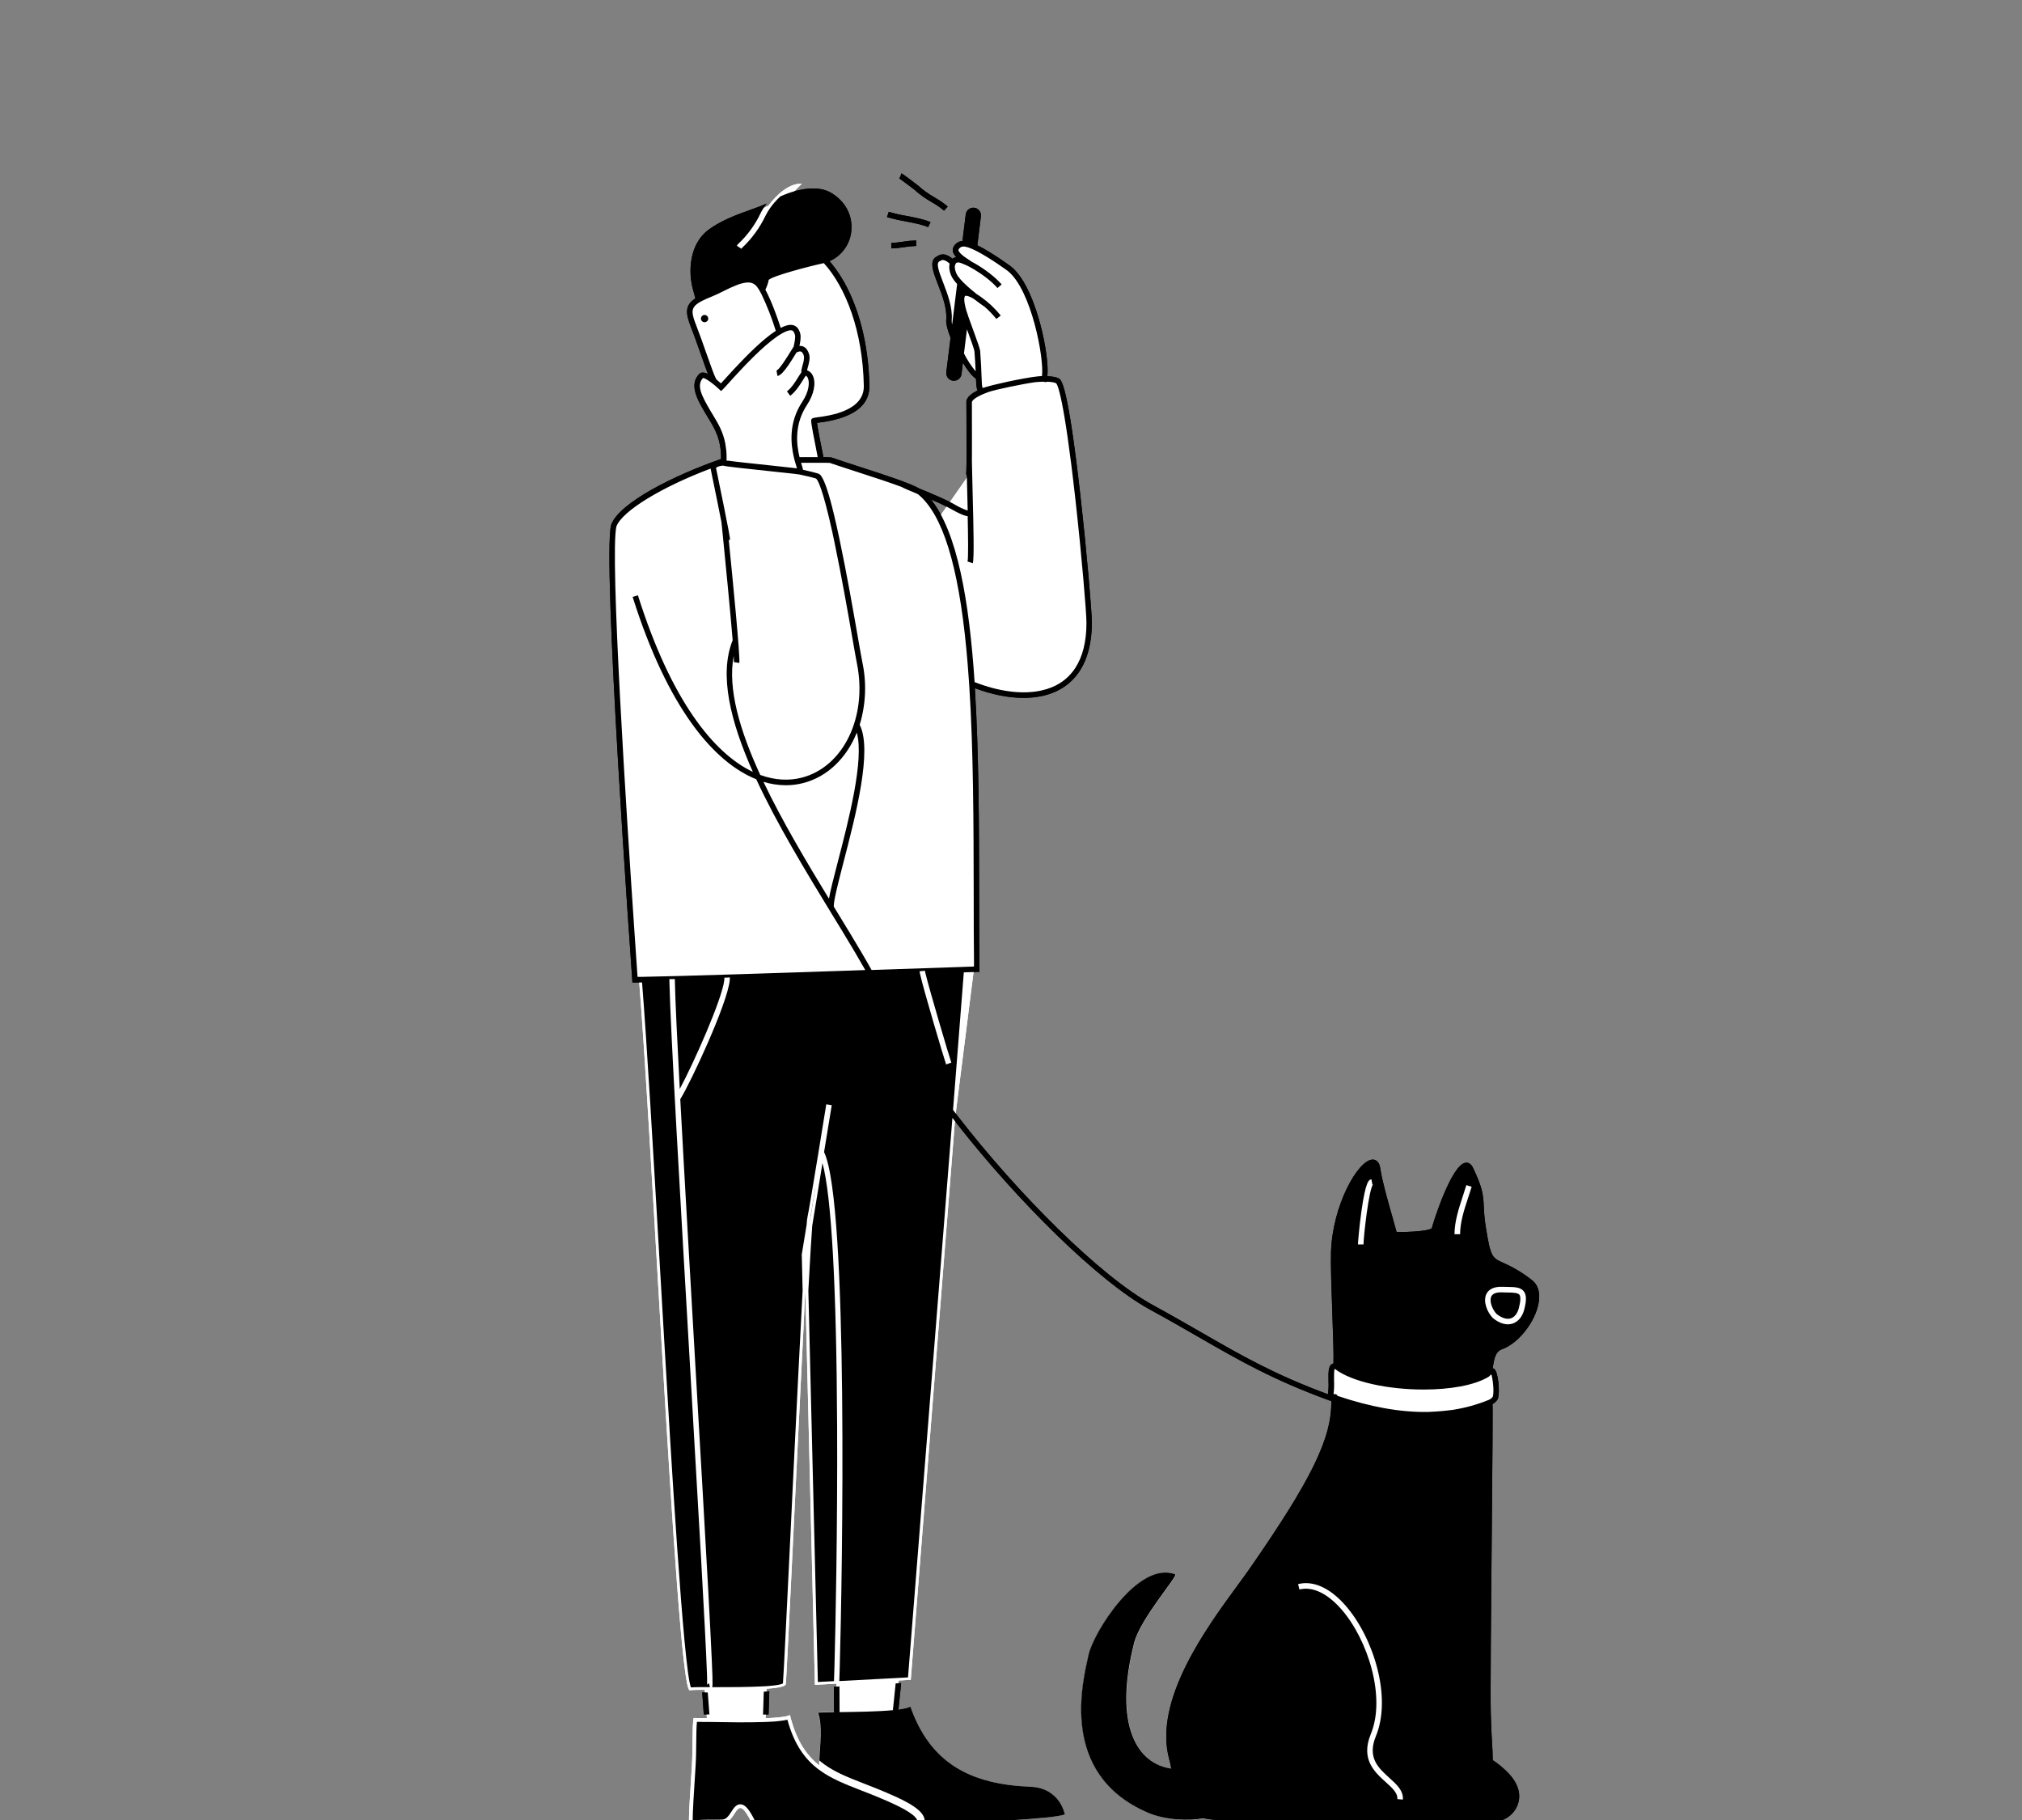 <svg width="110" height="99" viewBox="0 0 110 99" fill="none" xmlns="http://www.w3.org/2000/svg">
<rect x="0" y="0" width="110" height="99" fill="#808080" stroke="none"/>
<g clip-path="url(#clip0)">
<path d="M53.129 51.559C53.101 46.997 53.167 41.744 52.87 37.206C55.985 38.453 59.264 37.96 59.25 33.865C59.247 32.691 58.173 21.088 57.531 20.721C57.394 20.643 57.133 20.61 56.798 20.612C57.043 19.801 56.285 15.723 54.909 14.617C54.9 14.61 53.859 13.843 53.069 13.461L53.005 13.431L53.213 11.744C53.221 11.675 53.201 11.605 53.157 11.55C53.114 11.495 53.051 11.46 52.982 11.451C52.913 11.443 52.843 11.463 52.788 11.506C52.733 11.549 52.697 11.612 52.688 11.681L52.494 13.263C52.399 13.245 52.3 13.258 52.214 13.301C52.127 13.343 52.056 13.413 52.012 13.499C51.899 13.69 52.153 13.928 52.391 14.101L52.38 14.184C52.095 14.065 51.919 14.136 51.842 14.296C51.569 14.036 51.307 13.897 51.071 14.07C50.373 14.351 51.748 16.015 51.627 17.412C51.611 17.605 51.709 17.956 51.868 18.355L51.633 20.266C51.625 20.335 51.644 20.405 51.688 20.46C51.731 20.515 51.794 20.55 51.864 20.559V20.559C51.933 20.567 52.002 20.547 52.057 20.503C52.112 20.46 52.148 20.397 52.157 20.328L52.287 19.261C52.622 19.891 53.005 20.442 53.24 20.511V20.486C53.27 21.305 53.277 21.337 53.722 21.182H53.727C53.176 21.38 52.773 21.609 52.722 21.842C52.718 21.861 52.734 23.63 52.727 24.816C52.727 24.869 52.727 24.963 52.727 25.095C52.727 25.466 52.717 25.746 52.705 25.834L51.586 27.438C51.123 27.207 50.48 26.941 49.963 26.728C49.689 26.583 49.404 26.458 49.112 26.355V26.355C48.033 25.949 46.363 25.445 45.175 25.035C45.163 25.032 44.973 25.028 44.669 25.026C44.463 24.005 44.279 23.057 44.279 22.891C44.279 22.822 47.178 22.794 47.144 20.995C47.084 17.841 46.096 15.459 44.867 14.155C46.378 13.685 46.715 11.58 45.16 10.63C44.583 10.278 43.745 10.375 42.986 10.636L43.619 9.994C42.972 9.949 42.253 10.572 41.805 11.19C41.04 11.565 39.645 11.863 38.622 12.631C37.693 13.322 37.547 14.711 37.866 15.787C37.898 15.893 37.945 16.072 38.004 16.295C37.417 16.637 37.425 16.969 37.734 17.756C38.139 18.783 38.658 20.431 38.834 20.689C38.845 20.714 38.859 20.736 38.875 20.758C38.608 20.546 38.267 20.321 38.148 20.444C37.662 20.942 38.051 21.633 38.551 22.476C38.934 23.12 39.419 23.761 39.375 25.07C36.654 26.003 33.801 27.491 33.392 28.586C32.903 30.444 34.54 53.291 34.54 53.291H34.764C35.093 57.344 35.538 65.377 35.991 73.075C36.563 82.8 37.147 91.99 37.522 91.942C37.653 91.925 37.95 91.92 38.339 91.918C38.372 92.363 38.412 92.945 38.456 93.463C38.14 93.456 37.886 93.452 37.733 93.452C37.646 93.953 37.699 95.114 37.64 96.037C37.42 99.47 37.447 99.296 37.609 99.243C37.834 99.169 38.998 99.196 39.307 99.178C40.156 99.131 40 97.312 40.926 99.21C41.064 99.492 48.913 99.797 49.653 99.488C49.899 99.386 50.032 99.273 50.08 99.155C52.651 99.172 57.346 98.95 57.927 98.691C57.927 98.691 57.686 97.258 56.055 97.192C52.894 97.066 50.555 95.985 49.471 92.653L49.53 92.835C49.383 92.908 49.096 92.968 48.723 93.009C48.774 92.519 48.839 91.931 48.887 91.412L49.547 91.376L51.967 60.762L53.129 51.559ZM44.047 66.542C44.051 66.488 44.056 66.44 44.06 66.395V66.384C44.06 66.364 44.065 66.345 44.066 66.327C44.066 66.31 44.07 66.296 44.072 66.282V66.273C44.072 66.26 44.072 66.247 44.077 66.237C44.077 66.227 44.077 66.219 44.081 66.212C44.086 66.205 44.081 66.207 44.081 66.206L44.085 66.19C44.085 66.186 44.085 66.182 44.085 66.178C44.085 66.176 44.085 66.174 44.085 66.172C44.085 66.167 44.085 66.163 44.089 66.157V66.145C44.089 66.139 44.089 66.133 44.089 66.127C44.089 66.12 44.089 66.117 44.089 66.112L44.093 66.089L44.097 66.07L44.102 66.043L44.106 66.02C44.106 66.01 44.111 65.999 44.112 65.987C44.114 65.977 44.112 65.971 44.117 65.963C44.122 65.954 44.117 65.939 44.123 65.927C44.129 65.914 44.127 65.907 44.129 65.896C44.131 65.885 44.134 65.87 44.136 65.856C44.139 65.842 44.136 65.837 44.142 65.828C44.147 65.818 44.147 65.795 44.15 65.779C44.153 65.763 44.154 65.757 44.155 65.746C44.157 65.734 44.163 65.707 44.166 65.686V65.665C44.177 65.606 44.188 65.542 44.199 65.476L44.205 65.438L44.216 65.373L44.224 65.332C44.224 65.309 44.231 65.287 44.235 65.264L44.241 65.228C44.246 65.201 44.251 65.173 44.256 65.144L44.26 65.116C44.265 65.089 44.27 65.062 44.274 65.034L44.283 64.984C44.287 64.96 44.291 64.936 44.295 64.91C44.298 64.885 44.301 64.878 44.303 64.862L44.316 64.783L44.325 64.733L44.338 64.654L44.367 64.607L44.382 64.513C44.382 64.501 44.386 64.489 44.388 64.478L44.401 64.399C44.423 64.268 44.446 64.133 44.468 63.996C44.474 63.967 44.478 63.938 44.483 63.909L44.49 63.864L44.505 63.775L44.518 63.702L44.53 63.625C44.536 63.593 44.541 63.561 44.546 63.529C44.546 63.518 44.546 63.509 44.551 63.499C44.556 63.466 44.562 63.433 44.568 63.4C44.568 63.379 44.575 63.358 44.578 63.337L44.591 63.26L44.604 63.181C44.609 63.15 44.614 63.12 44.619 63.089V63.078L44.639 62.958C44.643 62.93 44.648 62.902 44.653 62.874L44.661 62.822L44.673 62.749C44.673 62.729 44.681 62.709 44.683 62.688L44.036 66.642C44.036 66.612 44.041 66.584 44.043 66.556L44.047 66.542ZM44.56 96.022C43.819 95.435 43.263 94.585 42.931 93.108L42.972 93.293C42.785 93.388 42.281 93.44 41.653 93.466C41.668 92.982 41.691 92.391 41.702 91.862C42.308 91.819 42.735 91.742 42.749 91.605C42.806 91.034 43.234 81.764 43.595 74.583C43.604 74.401 43.614 74.216 43.622 74.041L43.627 73.958L43.638 73.734C43.638 73.7 43.638 73.666 43.643 73.632C43.647 73.569 43.649 73.506 43.652 73.443C43.652 73.419 43.652 73.396 43.656 73.369C43.66 73.283 43.665 73.197 43.669 73.112V73.099C43.674 73.009 43.678 72.92 43.683 72.831V72.811L43.694 72.591C43.694 72.56 43.694 72.53 43.699 72.499C43.699 72.425 43.707 72.357 43.71 72.288C43.71 72.269 43.71 72.25 43.71 72.232C43.714 72.159 43.718 72.081 43.722 72.006V71.977L43.735 71.722V71.702C43.74 71.623 43.743 71.543 43.748 71.463V71.443C43.757 71.276 43.764 71.111 43.773 70.95V70.916C43.786 70.667 43.799 70.425 43.812 70.191L44.333 91.647L45.502 91.585C45.502 92.039 45.502 92.621 45.508 93.125C45.068 93.131 44.705 93.137 44.485 93.15C44.792 93.996 44.564 95.099 44.563 96.019L44.56 96.022ZM56.798 20.612C56.666 20.612 56.522 20.619 56.371 20.631C56.512 20.605 56.656 20.599 56.798 20.612ZM51.575 27.448L51.09 28.142C50.791 27.568 50.446 27.105 50.05 26.778C50.036 26.768 50.019 26.758 50.002 26.748L51.575 27.448Z" fill="white"/>
<path d="M49.823 10.186C50.197 10.541 50.595 10.76 50.946 10.977L49.32 9.804C49.542 9.973 49.801 10.165 49.823 10.186Z" fill="white"/>
<path d="M50.946 10.977L51.459 11.344C51.3 11.206 51.128 11.084 50.946 10.977V10.977Z" fill="white"/>
<path d="M49.319 9.805C49.152 9.681 49.003 9.574 48.991 9.569L49.319 9.805Z" fill="white"/>
<path d="M48.979 11.832L48.302 11.665C48.524 11.735 48.75 11.79 48.979 11.832V11.832Z" fill="white"/>
<path d="M48.98 11.832L50.557 12.222C50.225 12.058 49.551 11.947 48.98 11.832Z" fill="white"/>
<path d="M49.125 13.3L49.84 13.227C49.6 13.235 49.362 13.259 49.125 13.3V13.3Z" fill="white"/>
<path d="M49.125 13.3L48.487 13.363C48.701 13.357 48.914 13.336 49.125 13.3V13.3Z" fill="white"/>
<path d="M68.095 85.441C66.714 87.429 62.799 92.063 63.756 95.634C63.811 95.84 63.851 96.034 63.881 96.221C61.965 96.07 60.529 94.004 61.705 89.371C62.043 88.039 64.119 85.705 63.941 85.636C61.942 84.88 59.496 88.799 59.231 90.005C58.915 91.451 57.592 96.474 62.413 98.585C63.593 99.098 65.14 99.048 65.886 98.816C66.614 98.898 67.346 98.938 68.078 98.935C71.551 98.969 79.024 98.782 81.469 98.899C82.026 98.925 83.17 97.872 81.996 96.594C81.548 96.107 81.063 95.833 81.063 95.817C81.063 95.097 80.989 94.533 80.956 93.217C80.906 91.038 81.103 76.537 81.046 76.296C81.233 76.19 81.339 76.088 81.361 76.003C81.468 75.594 81.308 74.494 81.171 74.579C81.109 74.616 81.046 74.65 80.981 74.68C81.145 74.367 81.03 73.471 81.67 73.245C82.969 72.786 84.204 70.481 83.254 69.749C81.158 68.135 81.099 69.376 80.687 66.801C80.431 65.197 80.785 65.233 80.002 63.587C79.482 62.491 78.148 66.323 78.039 66.845C77.972 67.168 76.254 67.168 75.863 67.168C75.629 66.255 75.075 64.513 74.944 63.574C74.757 62.239 72.659 64.922 72.56 68.11C72.516 69.568 72.78 74.04 72.673 74.321L72.697 74.34L72.653 74.321C72.228 74.141 72.569 75.587 72.335 76.028C72.417 76.05 72.498 76.078 72.577 76.11C72.66 78.247 71.427 80.642 68.095 85.441ZM77.958 76.942C78.255 76.925 78.534 76.9 78.792 76.869C78.515 76.907 78.236 76.932 77.958 76.942V76.942Z" fill="white"/>
<path d="M38.443 93.26H38.462H38.594C38.562 92.858 38.53 92.428 38.503 92.063H38.202C38.224 92.37 38.252 92.723 38.275 93.075C38.279 93.135 38.284 93.194 38.289 93.253L38.443 93.26Z" fill="black"/>
<path d="M41.812 93.255C41.812 93.169 41.818 93.081 41.821 92.992C41.834 92.606 41.844 92.278 41.851 91.997L41.701 92.009L41.55 92.019C41.541 92.358 41.529 92.701 41.52 92.982C41.52 93.08 41.513 93.175 41.51 93.267L41.661 93.262L41.812 93.255Z" fill="black"/>
<path d="M45.363 91.447H45.37C45.377 91.282 45.385 91.024 45.395 90.687C45.456 88.519 45.565 83.057 45.541 77.63C45.507 69.972 45.233 65.053 44.744 63.267L44.187 66.673C44.142 67.26 44.07 68.441 43.976 70.198L44.493 91.493L45.363 91.447Z" fill="black"/>
<path d="M34.402 53.442H34.778H34.929C35.195 56.771 35.534 62.599 35.887 68.673C35.971 70.13 36.057 71.606 36.144 73.068C36.484 78.856 37.186 90.783 37.586 91.787C37.718 91.777 37.924 91.773 38.179 91.771H38.624L38.569 91.568C38.547 91.574 38.527 91.585 38.51 91.6C38.493 91.615 38.48 91.633 38.471 91.654C38.468 91.661 38.466 91.668 38.465 91.675C38.467 91.656 38.468 91.635 38.468 91.615C38.468 91.558 38.468 91.469 38.468 91.345C38.468 91.298 38.468 91.246 38.464 91.189C38.46 91.133 38.464 91.09 38.459 91.034C38.386 88.872 37.966 81.688 37.561 74.705C37.024 65.487 36.471 55.962 36.417 53.405C36.417 53.352 36.417 53.302 36.417 53.258H36.568H36.715C36.715 53.304 36.715 53.354 36.715 53.405C36.736 54.401 36.836 56.511 36.98 59.235C37.725 57.853 39.27 54.391 39.401 53.328C39.407 53.279 39.409 53.23 39.409 53.181L39.555 53.176L39.707 53.17C39.708 53.221 39.706 53.271 39.7 53.321C39.569 54.611 37.578 58.875 37.018 59.775L37.008 59.792C37.234 64.013 37.556 69.55 37.854 74.694C38.114 79.152 38.358 83.362 38.529 86.509C38.621 88.196 38.684 89.431 38.722 90.287C38.734 90.545 38.743 90.767 38.749 90.956C38.749 91.01 38.749 91.062 38.755 91.111C38.76 91.159 38.758 91.218 38.76 91.266C38.76 91.291 38.76 91.317 38.76 91.339C38.765 91.576 38.768 91.706 38.743 91.775H38.926C39.602 91.775 40.719 91.775 41.55 91.728L41.701 91.719L41.848 91.707C42.223 91.676 42.502 91.634 42.593 91.568C42.633 91.095 42.802 87.594 42.998 83.555C43.135 80.703 43.291 77.468 43.438 74.582C43.529 72.76 43.603 71.327 43.664 70.202L43.617 68.24L43.883 66.616C43.888 66.459 43.907 66.303 43.938 66.149C43.969 66.037 44.232 64.491 44.511 62.776L44.951 60.07L45.248 60.119C45.162 60.65 45 61.639 44.831 62.669C46.175 65.436 45.822 85.807 45.684 90.653C45.684 90.708 45.684 90.76 45.679 90.811C45.675 90.862 45.679 90.919 45.675 90.969C45.668 91.165 45.663 91.324 45.659 91.442L48.739 91.279L48.891 91.271L49.038 91.263L49.397 91.243L51.813 60.808L51.95 60.985L52.087 61.16C55.349 65.317 59.739 69.693 62.553 71.231C63.538 71.768 64.38 72.252 65.193 72.721C67.461 74.025 69.252 75.055 72.281 76.163L72.403 76.209V76.202L72.424 76.21C72.462 78.212 71.345 80.489 67.965 85.355C67.79 85.605 67.579 85.894 67.334 86.228C65.619 88.569 62.749 92.486 63.603 95.674C63.653 95.859 63.69 96.035 63.719 96.202C61.885 95.953 60.554 93.876 61.698 89.37C62.036 88.037 64.112 85.703 63.934 85.635C61.934 84.878 59.489 88.797 59.224 90.004C58.907 91.45 57.584 96.473 62.405 98.584C63.406 99.023 64.67 99.049 65.485 98.906C66.088 99.018 66.918 99.073 68.068 99.084C68.37 99.084 68.7 99.089 69.054 99.089C70.397 99.089 72.079 99.07 73.839 99.05C76.883 99.015 80.031 98.977 81.453 99.05C81.784 99.064 82.287 98.773 82.521 98.273C82.675 97.947 82.822 97.281 82.097 96.493C81.831 96.209 81.532 95.957 81.207 95.743V95.743C81.207 95.418 81.188 95.124 81.167 94.758C81.143 94.349 81.117 93.885 81.101 93.218C81.074 92.079 81.116 87.505 81.153 83.47C81.17 81.581 81.187 79.796 81.195 78.476C81.199 77.769 81.201 77.251 81.201 76.894C81.201 76.644 81.201 76.485 81.195 76.38C81.368 76.268 81.473 76.154 81.501 76.044C81.596 75.678 81.508 74.626 81.289 74.464C81.264 74.445 81.234 74.433 81.202 74.429C81.209 74.387 81.217 74.345 81.224 74.3C81.284 73.933 81.352 73.518 81.714 73.391C82.611 73.074 83.543 71.881 83.709 70.837C83.795 70.302 83.667 69.884 83.343 69.634C82.861 69.252 82.332 68.935 81.769 68.689C81.182 68.424 81.09 68.384 80.835 66.782C80.772 66.396 80.734 66.007 80.719 65.616C80.689 65.014 80.671 64.651 80.136 63.527C80.015 63.27 79.85 63.234 79.732 63.248C78.962 63.34 77.964 66.511 77.892 66.808C77.859 66.843 77.606 67.014 75.978 67.022C75.91 66.766 75.822 66.455 75.729 66.129C75.485 65.272 75.181 64.205 75.091 63.557C75.028 63.106 74.766 63.071 74.656 63.078C73.867 63.12 72.487 65.571 72.409 68.109C72.387 68.809 72.435 70.167 72.482 71.482C72.52 72.566 72.563 73.777 72.543 74.167C72.508 74.173 72.475 74.186 72.445 74.206C72.261 74.33 72.266 74.661 72.273 75.121C72.285 75.361 72.275 75.603 72.242 75.842C69.323 74.762 67.564 73.75 65.349 72.474C64.533 72.005 63.69 71.52 62.702 70.981C59.85 69.424 55.373 64.934 52.122 60.738L51.986 60.56L51.847 60.368L52.433 52.892L52.585 52.887L52.736 52.882L53.139 52.868L53.285 52.863V52.716C53.272 51.412 53.269 50.059 53.266 48.627C53.26 44.893 53.253 40.956 53.034 37.433C53.959 37.78 54.863 37.961 55.681 37.961C56.031 37.963 56.38 37.926 56.722 37.852C58.455 37.465 59.405 36.048 59.398 33.864C59.398 33.291 59.135 30.146 58.777 26.975C58.089 20.868 57.737 20.668 57.604 20.59C57.471 20.513 57.254 20.476 56.978 20.465C57.041 19.908 56.896 18.785 56.607 17.687C56.371 16.789 55.849 15.179 55.002 14.499C54.994 14.493 53.976 13.74 53.169 13.341L53.363 11.764C53.377 11.655 53.346 11.545 53.278 11.458C53.21 11.371 53.111 11.314 53.002 11.301V11.301C52.892 11.287 52.782 11.318 52.695 11.386C52.608 11.454 52.552 11.553 52.538 11.662L52.36 13.108C52.26 13.114 52.163 13.147 52.079 13.202C51.995 13.257 51.927 13.332 51.881 13.421C51.766 13.616 51.86 13.812 52.019 13.982C51.946 13.996 51.877 14.029 51.82 14.077C51.545 13.849 51.269 13.746 50.995 13.936C50.514 14.146 50.752 14.76 51.027 15.47C51.262 16.078 51.53 16.769 51.476 17.398C51.458 17.604 51.553 17.965 51.712 18.374L51.48 20.246C51.474 20.3 51.478 20.356 51.493 20.409C51.508 20.461 51.533 20.511 51.567 20.554C51.601 20.597 51.643 20.633 51.691 20.66C51.739 20.686 51.792 20.703 51.847 20.709C51.864 20.71 51.88 20.71 51.897 20.709C51.999 20.709 52.097 20.672 52.173 20.604C52.249 20.537 52.297 20.444 52.309 20.343L52.383 19.731C52.631 20.14 52.888 20.471 53.096 20.601C53.109 20.933 53.123 21.124 53.18 21.242C52.821 21.42 52.623 21.603 52.577 21.798C52.571 21.823 52.571 21.823 52.577 22.476C52.577 23.073 52.584 24.055 52.581 24.804C52.581 24.861 52.577 24.958 52.581 25.087C52.577 25.45 52.571 25.722 52.56 25.805L52.595 25.81C52.6 26.069 52.608 26.363 52.617 26.681C52.626 26.998 52.635 27.383 52.644 27.772C52.424 27.699 52.213 27.603 52.013 27.487C51.573 27.221 50.693 26.855 50.033 26.583C49.485 26.272 48.113 25.828 46.784 25.398C46.223 25.216 45.693 25.044 45.227 24.884C45.083 24.872 44.939 24.866 44.795 24.868C44.635 24.071 44.486 23.307 44.444 23.001L44.509 22.993C45.206 22.901 47.329 22.623 47.296 20.983C47.252 18.709 46.709 16.613 45.769 15.087C45.58 14.777 45.365 14.482 45.128 14.207C45.446 14.067 45.723 13.846 45.929 13.567C46.136 13.287 46.267 12.959 46.308 12.613C46.413 11.765 46.014 10.975 45.236 10.501C44.523 10.061 43.41 10.255 42.456 10.682C42.345 10.783 42.24 10.89 42.142 11.004C42.056 11.103 41.976 11.205 41.903 11.306C41.805 11.443 41.718 11.588 41.643 11.739C41.329 12.396 40.896 12.989 40.365 13.488L40.333 13.533L40.085 13.364C40.103 13.333 40.124 13.305 40.148 13.279C40.658 12.804 41.074 12.236 41.373 11.607C41.387 11.577 41.403 11.546 41.419 11.516C41.455 11.447 41.496 11.377 41.542 11.306C41.587 11.235 41.645 11.15 41.702 11.07C41.461 11.185 41.155 11.295 40.813 11.418C40.108 11.67 39.229 11.985 38.529 12.51C37.518 13.27 37.402 14.766 37.723 15.833C37.749 15.92 37.786 16.058 37.831 16.232C37.275 16.594 37.27 16.986 37.596 17.815C37.767 18.242 37.95 18.773 38.133 19.287C38.289 19.731 38.414 20.084 38.513 20.34C38.32 20.25 38.147 20.231 38.04 20.343C37.46 20.937 37.949 21.761 38.422 22.557C38.461 22.623 38.502 22.689 38.542 22.755C38.886 23.319 39.241 23.901 39.227 24.967C36.637 25.867 33.697 27.351 33.252 28.538L33.247 28.552C32.76 30.411 34.329 52.371 34.396 53.304L34.402 53.442ZM75.387 96.939C74.773 96.384 74.01 95.693 74.575 94.323C75.401 92.32 74.419 89.204 72.984 87.55C72.217 86.671 71.403 86.28 70.691 86.462L70.618 86.169C71.445 85.957 72.367 86.377 73.212 87.351C73.971 88.225 74.595 89.462 74.925 90.746C75.285 92.139 75.259 93.452 74.852 94.436C74.367 95.61 74.988 96.171 75.585 96.71C75.982 97.068 76.357 97.407 76.319 97.889L76.019 97.865C76.047 97.537 75.743 97.26 75.387 96.939ZM81.135 74.766C81.209 75.011 81.29 75.668 81.214 75.96C81.203 76.003 81.14 76.064 81.026 76.132L80.986 76.149C80.366 76.402 79.72 76.582 79.059 76.686C78.68 76.739 78.253 76.78 77.766 76.8L77.65 76.805C76.168 76.824 74.549 76.533 72.767 75.93C72.754 75.898 72.731 75.87 72.702 75.853C72.672 75.835 72.637 75.827 72.602 75.831C72.583 75.832 72.564 75.835 72.546 75.841C72.577 75.596 72.586 75.349 72.574 75.102C72.574 74.882 72.566 74.565 72.607 74.46L72.621 74.465C73.575 75.19 75.569 75.585 77.449 75.585C78.859 75.585 80.202 75.365 80.982 74.892C81.024 74.866 81.059 74.831 81.086 74.79L81.135 74.766ZM73.875 67.694C73.875 67.559 73.949 66.721 74.062 65.9C74.298 64.206 74.478 64.173 74.609 64.15L74.662 64.443C74.676 64.441 74.689 64.435 74.7 64.427C74.468 64.656 74.176 67.308 74.176 67.691L73.875 67.694ZM79.128 67.137C79.128 66.442 79.361 65.734 79.586 65.049C79.652 64.847 79.715 64.656 79.771 64.467L80.059 64.553C80.002 64.747 79.936 64.948 79.872 65.14C79.652 65.8 79.432 66.488 79.432 67.134L79.128 67.137ZM82.009 70.004C82.408 70.01 82.724 70.015 82.898 70.245C83.045 70.437 83.051 70.735 82.918 71.242C82.818 71.62 82.592 71.894 82.296 71.995C82.212 72.023 82.123 72.037 82.034 72.037C81.823 72.037 81.551 71.963 81.228 71.708L81.212 71.694C80.898 71.368 80.678 70.797 80.853 70.407C80.942 70.208 81.168 69.975 81.733 69.997C81.829 70.001 81.921 70.002 82.008 70.004H82.009ZM34.907 53.137H34.756H34.683C34.662 52.836 34.61 52.072 34.536 50.991C34.536 50.966 34.533 50.941 34.531 50.917C34.531 50.868 34.525 50.819 34.521 50.767C34.113 44.792 33.162 30.119 33.535 28.631C33.861 27.789 35.999 26.492 38.659 25.488C38.666 25.526 38.682 25.609 38.724 25.815C38.737 25.875 38.752 25.948 38.769 26.035C38.774 26.061 38.78 26.088 38.786 26.117C38.795 26.162 38.805 26.209 38.815 26.259C38.936 26.845 39.114 27.716 39.246 28.394C39.255 28.478 39.266 28.575 39.277 28.684C39.282 28.736 39.288 28.79 39.293 28.846C39.298 28.903 39.304 28.951 39.31 29.006C39.456 30.473 39.729 33.238 39.858 34.827C39.103 36.702 39.743 39.262 40.958 41.988C38.842 40.987 36.518 38.129 34.703 32.381L34.417 32.471C36.34 38.568 38.867 41.48 41.14 42.387C42.272 44.83 43.83 47.384 45.23 49.682C45.383 49.931 45.533 50.176 45.679 50.415L45.769 50.562L45.858 50.709C46.303 51.442 46.715 52.133 47.073 52.767C42.504 52.925 36.726 53.11 34.907 53.137ZM38.247 20.561C38.328 20.561 38.535 20.685 38.765 20.865C38.882 20.956 39.006 21.062 39.123 21.174L39.135 21.185L39.224 21.271L39.251 21.247L39.329 21.174L39.367 21.136L39.474 21.022L39.627 20.853C39.636 20.843 39.644 20.834 39.654 20.825L39.784 20.678C39.833 20.623 39.885 20.566 39.94 20.507C40.553 19.839 41.498 18.843 42.249 18.323C42.285 18.299 42.323 18.275 42.354 18.25L42.394 18.225C42.445 18.192 42.494 18.163 42.541 18.137C42.86 17.957 43.019 17.949 43.096 17.98C43.121 17.99 43.199 18.021 43.248 18.227C43.283 18.374 43.21 18.701 43.174 18.858C43.138 18.913 43.09 18.992 43.028 19.09C42.944 19.227 42.769 19.515 42.599 19.758C42.544 19.835 42.491 19.909 42.441 19.97C42.395 20.032 42.341 20.087 42.281 20.135C42.269 20.144 42.255 20.151 42.242 20.156L42.266 20.289L42.295 20.451C42.332 20.444 42.368 20.43 42.401 20.41C42.462 20.373 42.518 20.328 42.567 20.275C42.757 20.082 42.986 19.737 43.284 19.248L43.333 19.169C43.353 19.165 43.374 19.158 43.394 19.149C43.452 19.116 43.522 19.108 43.586 19.126C43.642 19.152 43.691 19.23 43.729 19.346C43.77 19.483 43.705 19.719 43.655 19.891C43.612 20.045 43.582 20.159 43.598 20.251C43.552 20.313 43.499 20.398 43.429 20.509C43.273 20.76 43.062 21.104 42.811 21.287L42.989 21.529C43.282 21.309 43.516 20.942 43.685 20.668C43.734 20.587 43.793 20.492 43.836 20.435C43.885 20.462 43.923 20.504 43.945 20.556C44.058 20.794 44.013 21.302 43.647 21.853C42.904 22.975 43.011 24.114 43.184 24.86C43.196 24.912 43.209 24.963 43.221 25.01C43.234 25.058 43.248 25.113 43.262 25.157C43.286 25.24 43.308 25.315 43.328 25.377C43.337 25.406 43.346 25.436 43.355 25.466V25.475C43.096 25.443 42.604 25.391 41.921 25.318C41.481 25.272 40.968 25.218 40.519 25.168C40.143 25.126 39.815 25.088 39.615 25.059L39.527 25.058V25.015C39.527 24.977 39.527 24.941 39.527 24.903C39.527 24.865 39.527 24.83 39.527 24.798C39.522 24.575 39.499 24.353 39.459 24.134C39.332 23.47 39.054 23.014 38.798 22.594L38.68 22.399C38.16 21.519 37.874 20.959 38.246 20.559L38.247 20.561ZM38.971 20.634L38.958 20.609C38.869 20.473 38.639 19.818 38.416 19.185C38.235 18.671 38.049 18.138 37.877 17.702C37.637 17.092 37.571 16.805 37.915 16.537C37.957 16.504 38.001 16.474 38.046 16.447C38.087 16.422 38.133 16.396 38.182 16.373C38.34 16.29 38.54 16.203 38.79 16.103C38.96 16.035 39.148 15.941 39.348 15.841C39.59 15.716 39.837 15.602 40.091 15.502C40.151 15.479 40.209 15.459 40.267 15.441C40.324 15.424 40.385 15.407 40.44 15.396C40.522 15.377 40.606 15.367 40.69 15.366C40.787 15.362 40.884 15.382 40.972 15.424C41.059 15.467 41.135 15.53 41.191 15.61C41.223 15.653 41.255 15.703 41.289 15.756C41.315 15.8 41.342 15.847 41.369 15.896C41.396 15.946 41.418 15.989 41.442 16.039C41.744 16.672 41.999 17.327 42.205 17.997L42.19 18.007C41.485 18.463 40.599 19.362 39.953 20.055C39.9 20.112 39.848 20.168 39.798 20.223L39.642 20.393L39.43 20.626L39.22 20.856C39.142 20.783 39.059 20.713 38.977 20.647C38.974 20.643 38.972 20.638 38.969 20.633L38.971 20.634ZM44.467 22.7C44.241 22.729 44.128 22.744 44.128 22.887C44.128 23.051 44.275 23.819 44.485 24.867C44.202 24.867 43.859 24.867 43.496 24.867C43.327 24.174 43.203 23.084 43.9 22.029C44.28 21.455 44.406 20.83 44.219 20.436C44.19 20.367 44.148 20.306 44.093 20.256C44.039 20.205 43.975 20.166 43.905 20.142C43.915 20.094 43.932 20.029 43.947 19.977C44.008 19.757 44.084 19.483 44.016 19.263C43.952 19.059 43.852 18.922 43.715 18.857C43.645 18.824 43.568 18.811 43.49 18.818C43.534 18.615 43.581 18.341 43.538 18.163C43.481 17.925 43.37 17.772 43.206 17.706C43.023 17.632 42.786 17.674 42.472 17.837C42.281 17.231 41.95 16.335 41.638 15.757C41.722 15.588 41.784 15.409 41.822 15.223C42.038 15.008 43.955 14.499 44.818 14.313C46.006 15.625 46.936 17.994 46.993 20.991C47.018 22.367 45.096 22.616 44.465 22.699L44.467 22.7ZM45.142 25.18C45.607 25.339 46.132 25.509 46.688 25.689C47.504 25.953 48.385 26.239 49.045 26.486C49.144 26.547 49.398 26.653 49.879 26.853L49.899 26.861C49.922 26.875 49.943 26.888 49.962 26.9C51.282 28 52.133 30.744 52.57 35.297C52.622 35.845 52.667 36.406 52.707 36.978C52.714 37.089 52.722 37.201 52.73 37.313C52.958 40.855 52.964 44.797 52.971 48.63C52.971 50.009 52.975 51.314 52.989 52.575L52.769 52.582L52.617 52.587L52.466 52.593C51.513 52.626 49.623 52.691 47.416 52.764C47.062 52.13 46.652 51.444 46.208 50.706L46.118 50.56C46.089 50.511 46.059 50.461 46.028 50.413C45.854 50.125 45.675 49.832 45.492 49.533L45.361 49.318C45.336 49.037 45.599 48.025 45.874 46.955C46.551 44.353 47.474 40.806 46.768 39.425C47.103 38.324 47.154 37.156 46.915 36.03C46.873 35.823 46.793 35.367 46.682 34.735C46.435 33.318 46.061 31.175 45.67 29.328C45.561 28.815 45.463 28.375 45.372 28C45.225 27.381 45.098 26.936 44.992 26.616C44.871 26.249 44.772 26.046 44.698 25.928C44.677 25.888 44.648 25.851 44.614 25.822C44.578 25.792 44.538 25.769 44.494 25.755C44.373 25.715 44.079 25.641 43.688 25.555C43.675 25.491 43.652 25.412 43.62 25.309C43.608 25.268 43.594 25.222 43.58 25.173H44.548H44.701H44.855C44.998 25.174 45.1 25.176 45.14 25.179L45.142 25.18ZM39.923 36.016L40.221 36.062C40.274 35.722 39.847 31.381 39.645 29.368L39.718 29.363C39.718 29.315 39.7 29.221 39.678 29.091C39.67 29.043 39.661 28.991 39.651 28.934L39.622 28.775C39.5 28.125 39.283 27.061 39.076 26.055C39.063 25.993 39.051 25.934 39.04 25.876C39.024 25.803 39.009 25.73 38.996 25.667C38.977 25.573 38.963 25.501 38.955 25.463V25.453C38.955 25.446 38.965 25.437 38.983 25.425C39.06 25.38 39.146 25.351 39.234 25.34C39.266 25.334 39.3 25.329 39.336 25.326C39.363 25.335 39.391 25.342 39.42 25.347C39.465 25.356 39.517 25.363 39.575 25.372C39.714 25.392 39.912 25.416 40.179 25.445C40.669 25.502 41.318 25.571 41.889 25.631C42.623 25.708 43.377 25.788 43.479 25.81C43.483 25.81 43.488 25.81 43.492 25.81C43.903 25.896 44.226 25.975 44.389 26.03C44.45 26.065 44.652 26.319 45.061 28.002C45.08 28.075 45.099 28.157 45.118 28.24C45.133 28.302 45.148 28.365 45.162 28.429C45.236 28.732 45.309 29.072 45.388 29.456C45.772 31.281 46.14 33.385 46.383 34.777C46.493 35.411 46.574 35.869 46.617 36.081C47.204 38.981 45.892 41.713 43.622 42.3C42.933 42.478 42.164 42.447 41.359 42.154C40.249 39.739 39.574 37.456 39.915 35.681C39.925 35.792 39.928 35.904 39.923 36.016ZM42.753 42.714C43.072 42.714 43.389 42.674 43.698 42.594C45.033 42.249 46.061 41.218 46.611 39.851C47.024 41.323 46.166 44.626 45.58 46.873C45.337 47.81 45.17 48.462 45.096 48.887C43.858 46.852 42.541 44.648 41.533 42.528C41.928 42.649 42.34 42.712 42.753 42.714V42.714ZM51.754 57.802L51.47 57.9C51.342 57.534 50.236 53.815 50.051 52.974C50.036 52.908 50.027 52.86 50.024 52.833L50.175 52.819L50.321 52.806C50.321 52.806 50.321 52.812 50.321 52.814C50.321 52.843 50.335 52.894 50.351 52.961C50.553 53.81 51.621 57.42 51.754 57.802ZM52.922 17.893C52.84 17.673 52.757 17.444 52.688 17.247C52.644 17.119 52.606 17.005 52.578 16.913C52.578 16.902 52.571 16.889 52.568 16.878C52.53 16.753 52.5 16.625 52.478 16.496C52.423 16.157 52.501 16.099 52.505 16.096C52.512 16.092 52.52 16.09 52.528 16.089C52.537 16.088 52.546 16.088 52.555 16.089C52.597 16.09 52.638 16.098 52.677 16.112C52.727 16.128 52.776 16.148 52.824 16.172C52.869 16.194 52.921 16.223 52.98 16.259L53.008 16.28L53.003 16.288L53.052 16.314C53.157 16.396 53.249 16.461 53.318 16.514C53.392 16.571 53.47 16.624 53.55 16.674C53.788 16.878 54.006 17.104 54.203 17.349L54.441 17.164C54.135 16.783 53.778 16.446 53.379 16.163C53.296 16.102 53.215 16.048 53.14 16.003C53.054 15.935 52.963 15.861 52.871 15.783C52.825 15.745 52.779 15.706 52.734 15.666C52.688 15.627 52.642 15.585 52.598 15.544C52.524 15.478 52.455 15.411 52.391 15.346C52.342 15.297 52.298 15.249 52.257 15.203C52.21 15.15 52.166 15.095 52.125 15.039C52.108 15.015 52.093 14.992 52.08 14.97C52.016 14.866 51.974 14.751 51.954 14.631C51.941 14.579 51.938 14.524 51.947 14.471C51.955 14.418 51.974 14.367 52.003 14.321C52.016 14.307 52.031 14.296 52.049 14.29C52.104 14.271 52.163 14.271 52.218 14.29C52.254 14.299 52.288 14.31 52.323 14.324L52.363 14.342L52.436 14.373L52.51 14.402L52.55 14.419C52.606 14.444 52.665 14.474 52.729 14.507C52.774 14.531 52.822 14.557 52.87 14.585C52.919 14.612 52.964 14.638 53.012 14.667C53.446 14.928 53.947 15.301 54.264 15.668L54.492 15.472C54.138 15.063 53.555 14.629 53.052 14.34C53.004 14.313 52.957 14.287 52.91 14.262L52.847 14.228C52.824 14.206 52.798 14.186 52.77 14.169L52.751 14.157C52.678 14.111 52.613 14.07 52.556 14.03C52.499 13.991 52.457 13.96 52.416 13.93C52.361 13.886 52.315 13.848 52.279 13.813C52.113 13.653 52.14 13.588 52.146 13.578C52.164 13.54 52.189 13.507 52.22 13.48C52.252 13.453 52.288 13.432 52.328 13.42C52.378 13.409 52.429 13.406 52.48 13.413C52.53 13.42 52.579 13.431 52.627 13.445C52.702 13.467 52.775 13.495 52.847 13.526C52.892 13.545 52.939 13.567 52.994 13.591L53.012 13.6C53.053 13.62 53.095 13.64 53.137 13.662C53.893 14.052 54.817 14.733 54.823 14.737C56.117 15.775 56.812 19.515 56.686 20.457C56.613 20.457 56.514 20.467 56.405 20.479C55.589 20.573 54.001 20.934 53.692 21.037H53.679C53.606 21.066 53.53 21.088 53.452 21.102C53.418 21.029 53.408 20.757 53.396 20.442C53.385 20.128 53.368 19.68 53.323 19.088C53.303 18.944 53.158 18.54 52.922 17.893ZM51.773 17.424C51.833 16.725 51.54 15.969 51.305 15.361C51.05 14.701 50.91 14.293 51.122 14.208L51.14 14.201L51.155 14.189C51.291 14.089 51.46 14.162 51.663 14.341C51.606 14.566 51.663 14.862 51.817 15.125C51.891 15.241 51.975 15.35 52.07 15.45L51.797 17.659C51.779 17.582 51.77 17.503 51.773 17.424V17.424ZM52.441 19.232L52.604 17.912C52.614 17.941 52.626 17.97 52.636 18C52.799 18.446 53.003 19.002 53.012 19.117C53.046 19.557 53.065 19.915 53.077 20.201C52.831 19.902 52.618 19.577 52.444 19.232H52.441ZM51.85 27.749C51.913 27.787 52.429 28.068 52.643 28.08C52.668 29.229 52.683 30.389 52.635 30.544L52.921 30.637C52.999 30.394 52.966 28.842 52.909 26.677C52.892 26.025 52.877 25.439 52.873 25.095C52.88 24.426 52.873 23.428 52.873 22.479C52.873 22.186 52.873 21.926 52.873 21.86C52.893 21.804 52.991 21.652 53.47 21.443C53.561 21.403 53.659 21.365 53.764 21.328L53.777 21.323C54.131 21.199 55.584 20.89 56.334 20.786C56.497 20.773 56.649 20.765 56.788 20.764L56.906 20.797L56.916 20.764C57.167 20.768 57.356 20.795 57.457 20.849C57.526 20.918 57.873 21.543 58.497 27.106C58.847 30.229 59.104 33.311 59.105 33.865C59.112 35.922 58.267 37.2 56.663 37.558C55.629 37.789 54.347 37.623 53.02 37.103C52.727 32.673 52.077 28.942 50.645 27.17C51.059 27.338 51.462 27.532 51.852 27.749H51.85Z" fill="black"/>
<path d="M56.054 97.191C52.892 97.064 50.554 95.984 49.469 92.651L49.529 92.833C49.404 92.899 49.173 92.95 48.877 92.99C48.89 92.869 48.903 92.744 48.916 92.618C48.961 92.198 48.996 91.847 49.024 91.553L48.877 91.561L48.725 91.569C48.69 91.926 48.651 92.291 48.621 92.586C48.605 92.74 48.589 92.887 48.574 93.026C47.744 93.106 46.581 93.12 45.674 93.132C45.674 92.679 45.67 92.165 45.668 91.734L45.518 91.742L45.371 91.75C45.371 92.039 45.371 92.366 45.371 92.687C45.371 92.84 45.371 92.991 45.371 93.136C45.005 93.141 44.694 93.147 44.499 93.159C44.766 93.921 44.603 94.898 44.573 95.76C45.233 96.331 46.06 96.653 47.022 97.026C47.455 97.194 47.902 97.368 48.379 97.579L48.463 97.615C49.377 98.013 50.31 98.496 50.305 99.051C50.305 99.086 50.301 99.122 50.293 99.157C52.901 99.161 57.364 98.944 57.929 98.693C57.925 98.69 57.685 97.256 56.054 97.191Z" fill="black"/>
<path d="M37.877 94.76C37.872 95.192 37.869 95.641 37.842 96.048C37.742 97.601 37.677 98.65 37.684 99.023C38.061 98.99 38.439 98.977 38.818 98.984C39.026 98.984 39.206 98.984 39.299 98.976C39.505 98.965 39.632 98.791 39.79 98.545C39.92 98.342 40.056 98.133 40.296 98.146C40.536 98.159 40.758 98.411 41.082 99.066C41.389 99.162 42.979 99.299 45.258 99.374C47.898 99.46 49.345 99.397 49.575 99.301C49.67 99.266 49.758 99.217 49.836 99.154C49.853 99.141 49.868 99.126 49.879 99.107C49.89 99.089 49.897 99.069 49.9 99.048C49.9 98.938 49.747 98.613 48.3 97.984L48.212 97.945C48.014 97.857 47.821 97.777 47.63 97.699L47.557 97.669C47.324 97.575 47.097 97.486 46.873 97.4C46.009 97.064 45.224 96.76 44.562 96.271C43.806 95.712 43.209 94.912 42.837 93.548C42.495 93.613 42.148 93.651 41.799 93.66L41.653 93.667L41.502 93.672C40.688 93.699 39.668 93.687 38.628 93.668H38.477H38.458H38.326L37.915 93.66C37.885 93.93 37.881 94.336 37.877 94.76Z" fill="black"/>
<path d="M38.389 17.14C38.37 17.134 38.35 17.131 38.331 17.131C38.278 17.132 38.228 17.153 38.191 17.19C38.154 17.227 38.133 17.276 38.132 17.329V17.329C38.132 17.381 38.153 17.432 38.19 17.469C38.227 17.506 38.278 17.527 38.331 17.527H38.344C38.395 17.524 38.441 17.501 38.476 17.465C38.51 17.428 38.529 17.38 38.53 17.33C38.53 17.288 38.516 17.246 38.491 17.212C38.465 17.178 38.43 17.153 38.389 17.14Z" fill="black"/>
<path d="M50.702 11.004C50.934 11.134 51.153 11.286 51.357 11.458L51.56 11.238C51.342 11.053 51.107 10.89 50.858 10.75C50.524 10.561 50.211 10.336 49.926 10.079C49.921 10.074 49.114 9.455 49.04 9.429L48.981 9.6L48.919 9.703C48.976 9.739 49.66 10.246 49.719 10.297C50.02 10.568 50.349 10.806 50.702 11.004V11.004Z" fill="black"/>
<path d="M50.49 12.357L50.623 12.088C50.33 11.941 49.812 11.842 49.309 11.744C48.986 11.69 48.666 11.617 48.351 11.524L48.253 11.807C48.581 11.904 48.915 11.982 49.253 12.038C49.735 12.133 50.233 12.23 50.49 12.357Z" fill="black"/>
<path d="M48.487 13.212V13.513C48.713 13.507 48.938 13.485 49.16 13.447C49.385 13.409 49.612 13.387 49.84 13.38V13.08C49.598 13.086 49.356 13.109 49.117 13.149C48.909 13.185 48.699 13.206 48.487 13.212V13.212Z" fill="black"/>
<path d="M81.125 70.531C81.01 70.786 81.187 71.232 81.418 71.477C81.712 71.703 81.98 71.783 82.197 71.71C82.396 71.643 82.551 71.444 82.624 71.166C82.726 70.78 82.736 70.531 82.657 70.426C82.578 70.322 82.32 70.31 82.003 70.305C81.913 70.305 81.819 70.305 81.72 70.298C81.4 70.286 81.2 70.364 81.125 70.531Z" fill="black"/>
<path d="M53.129 51.559C53.101 46.997 53.167 41.744 52.87 37.206C55.985 38.453 59.264 37.96 59.25 33.865C59.247 32.691 58.173 21.088 57.531 20.721C57.394 20.643 57.133 20.61 56.798 20.612C57.043 19.801 56.285 15.723 54.909 14.617C54.9 14.61 53.859 13.843 53.069 13.461L53.005 13.431L53.213 11.744C53.221 11.675 53.201 11.605 53.157 11.55C53.114 11.495 53.051 11.46 52.982 11.451C52.913 11.443 52.843 11.463 52.788 11.506C52.733 11.549 52.697 11.612 52.688 11.681L52.494 13.263C52.399 13.245 52.3 13.258 52.214 13.301C52.127 13.343 52.056 13.413 52.012 13.499C51.899 13.69 52.153 13.928 52.391 14.101L52.38 14.184C52.095 14.065 51.919 14.136 51.842 14.296C51.569 14.036 51.307 13.897 51.071 14.07C50.373 14.351 51.748 16.015 51.627 17.412C51.611 17.605 51.709 17.956 51.868 18.355L51.633 20.266C51.625 20.335 51.644 20.405 51.688 20.46C51.731 20.515 51.794 20.55 51.864 20.559V20.559C51.933 20.567 52.002 20.547 52.057 20.503C52.112 20.46 52.148 20.397 52.157 20.328L52.287 19.261C52.622 19.891 53.005 20.442 53.24 20.511V20.486C53.27 21.305 53.277 21.337 53.722 21.182H53.727C53.176 21.38 52.773 21.609 52.722 21.842C52.718 21.861 52.734 23.63 52.727 24.816C52.727 24.869 52.727 24.963 52.727 25.095C52.727 25.466 52.717 25.746 52.705 25.834L51.586 27.438C51.123 27.207 50.48 26.941 49.963 26.728C49.689 26.583 49.404 26.458 49.112 26.355V26.355C48.033 25.949 46.363 25.445 45.175 25.035C45.163 25.032 44.973 25.028 44.669 25.026C44.463 24.005 44.279 23.057 44.279 22.891C44.279 22.822 47.178 22.794 47.144 20.995C47.084 17.841 46.096 15.459 44.867 14.155C46.378 13.685 46.715 11.58 45.16 10.63C44.583 10.278 43.745 10.375 42.986 10.636L43.619 9.994C42.972 9.949 42.253 10.572 41.805 11.19C41.04 11.565 39.645 11.863 38.622 12.631C37.693 13.322 37.547 14.711 37.866 15.787C37.898 15.893 37.945 16.072 38.004 16.295C37.417 16.637 37.425 16.969 37.734 17.756C38.139 18.783 38.658 20.431 38.834 20.689C38.845 20.714 38.859 20.736 38.875 20.758C38.608 20.546 38.267 20.321 38.148 20.444C37.662 20.942 38.051 21.633 38.551 22.476C38.934 23.12 39.419 23.761 39.375 25.07C36.654 26.003 33.801 27.491 33.392 28.586C32.903 30.444 34.54 53.291 34.54 53.291H34.764C35.093 57.344 35.538 65.377 35.991 73.075C36.563 82.8 37.147 91.99 37.522 91.942C37.653 91.925 37.95 91.92 38.339 91.918C38.372 92.363 38.412 92.945 38.456 93.463C38.14 93.456 37.886 93.452 37.733 93.452C37.646 93.953 37.699 95.114 37.64 96.037C37.42 99.47 37.447 99.296 37.609 99.243C37.834 99.169 38.998 99.196 39.307 99.178C40.156 99.131 40 97.312 40.926 99.21C41.064 99.492 48.913 99.797 49.653 99.488C49.899 99.386 50.032 99.273 50.08 99.155C52.651 99.172 57.346 98.95 57.927 98.691C57.927 98.691 57.686 97.258 56.055 97.192C52.894 97.066 50.555 95.985 49.471 92.653L49.53 92.835C49.383 92.908 49.096 92.968 48.723 93.009C48.774 92.519 48.839 91.931 48.887 91.412L49.547 91.376L51.967 60.762L53.129 51.559ZM44.047 66.542C44.051 66.488 44.056 66.44 44.06 66.395V66.384C44.06 66.364 44.065 66.345 44.066 66.327C44.066 66.31 44.07 66.296 44.072 66.282V66.273C44.072 66.26 44.072 66.247 44.077 66.237C44.077 66.227 44.077 66.219 44.081 66.212C44.086 66.205 44.081 66.207 44.081 66.206L44.085 66.19C44.085 66.186 44.085 66.182 44.085 66.178C44.085 66.176 44.085 66.174 44.085 66.172C44.085 66.167 44.085 66.163 44.089 66.157V66.145C44.089 66.139 44.089 66.133 44.089 66.127C44.089 66.12 44.089 66.117 44.089 66.112L44.093 66.089L44.097 66.07L44.102 66.043L44.106 66.02C44.106 66.01 44.111 65.999 44.112 65.987C44.114 65.977 44.112 65.971 44.117 65.963C44.122 65.954 44.117 65.939 44.123 65.927C44.129 65.914 44.127 65.907 44.129 65.896C44.131 65.885 44.134 65.87 44.136 65.856C44.139 65.842 44.136 65.837 44.142 65.828C44.147 65.818 44.147 65.795 44.15 65.779C44.153 65.763 44.154 65.757 44.155 65.746C44.157 65.734 44.163 65.707 44.166 65.686V65.665C44.177 65.606 44.188 65.542 44.199 65.476L44.205 65.438L44.216 65.373L44.224 65.332C44.224 65.309 44.231 65.287 44.235 65.264L44.241 65.228C44.246 65.201 44.251 65.173 44.256 65.144L44.26 65.116C44.265 65.089 44.27 65.062 44.274 65.034L44.283 64.984C44.287 64.96 44.291 64.936 44.295 64.91C44.298 64.885 44.301 64.878 44.303 64.862L44.316 64.783L44.325 64.733L44.338 64.654L44.367 64.607L44.382 64.513C44.382 64.501 44.386 64.489 44.388 64.478L44.401 64.399C44.423 64.268 44.446 64.133 44.468 63.996C44.474 63.967 44.478 63.938 44.483 63.909L44.49 63.864L44.505 63.775L44.518 63.702L44.53 63.625C44.536 63.593 44.541 63.561 44.546 63.529C44.546 63.518 44.546 63.509 44.551 63.499C44.556 63.466 44.562 63.433 44.568 63.4C44.568 63.379 44.575 63.358 44.578 63.337L44.591 63.26L44.604 63.181C44.609 63.15 44.614 63.12 44.619 63.089V63.078L44.639 62.958C44.643 62.93 44.648 62.902 44.653 62.874L44.661 62.822L44.673 62.749C44.673 62.729 44.681 62.709 44.683 62.688L44.036 66.642C44.036 66.612 44.041 66.584 44.043 66.556L44.047 66.542ZM44.56 96.022C43.819 95.435 43.263 94.585 42.931 93.108L42.972 93.293C42.785 93.388 42.281 93.44 41.653 93.466C41.668 92.982 41.691 92.391 41.702 91.862C42.308 91.819 42.735 91.742 42.749 91.605C42.806 91.034 43.234 81.764 43.595 74.583C43.604 74.401 43.614 74.216 43.622 74.041L43.627 73.958L43.638 73.734C43.638 73.7 43.638 73.666 43.643 73.632C43.647 73.569 43.649 73.506 43.652 73.443C43.652 73.419 43.652 73.396 43.656 73.369C43.66 73.283 43.665 73.197 43.669 73.112V73.099C43.674 73.009 43.678 72.92 43.683 72.831V72.811L43.694 72.591C43.694 72.56 43.694 72.53 43.699 72.499C43.699 72.425 43.707 72.357 43.71 72.288C43.71 72.269 43.71 72.25 43.71 72.232C43.714 72.159 43.718 72.081 43.722 72.006V71.977L43.735 71.722V71.702C43.74 71.623 43.743 71.543 43.748 71.463V71.443C43.757 71.276 43.764 71.111 43.773 70.95V70.916C43.786 70.667 43.799 70.425 43.812 70.191L44.333 91.647L45.502 91.585C45.502 92.039 45.502 92.621 45.508 93.125C45.068 93.131 44.705 93.137 44.485 93.15C44.792 93.996 44.564 95.099 44.563 96.019L44.56 96.022ZM56.798 20.612C56.666 20.612 56.522 20.619 56.371 20.631C56.512 20.605 56.656 20.599 56.798 20.612ZM51.575 27.448L51.09 28.142C50.791 27.568 50.446 27.105 50.05 26.778C50.036 26.768 50.019 26.758 50.002 26.748L51.575 27.448Z" fill="white"/>
<path d="M49.823 10.186C50.197 10.541 50.595 10.76 50.946 10.977L49.32 9.804C49.542 9.973 49.801 10.165 49.823 10.186Z" fill="white"/>
<path d="M50.946 10.977L51.459 11.344C51.3 11.206 51.128 11.084 50.946 10.977V10.977Z" fill="white"/>
<path d="M49.319 9.805C49.152 9.681 49.003 9.574 48.991 9.569L49.319 9.805Z" fill="white"/>
<path d="M48.979 11.832L48.302 11.665C48.524 11.735 48.75 11.79 48.979 11.832V11.832Z" fill="white"/>
<path d="M48.98 11.832L50.557 12.222C50.225 12.058 49.551 11.947 48.98 11.832Z" fill="white"/>
<path d="M49.125 13.3L49.84 13.227C49.6 13.235 49.362 13.259 49.125 13.3V13.3Z" fill="white"/>
<path d="M49.125 13.3L48.487 13.363C48.701 13.357 48.914 13.336 49.125 13.3V13.3Z" fill="white"/>
<path d="M68.095 85.441C66.714 87.429 62.799 92.063 63.756 95.634C63.811 95.84 63.851 96.034 63.881 96.221C61.965 96.07 60.529 94.004 61.705 89.371C62.043 88.039 64.119 85.705 63.941 85.636C61.942 84.88 59.496 88.799 59.231 90.005C58.915 91.451 57.592 96.474 62.413 98.585C63.593 99.098 65.14 99.048 65.886 98.816C66.614 98.898 67.346 98.938 68.078 98.935C71.551 98.969 79.024 98.782 81.469 98.899C82.026 98.925 83.17 97.872 81.996 96.594C81.548 96.107 81.063 95.833 81.063 95.817C81.063 95.097 80.989 94.533 80.956 93.217C80.906 91.038 81.103 76.537 81.046 76.296C81.233 76.19 81.339 76.088 81.361 76.003C81.468 75.594 81.308 74.494 81.171 74.579C81.109 74.616 81.046 74.65 80.981 74.68C81.145 74.367 81.03 73.471 81.67 73.245C82.969 72.786 84.204 70.481 83.254 69.749C81.158 68.135 81.099 69.376 80.687 66.801C80.431 65.197 80.785 65.233 80.002 63.587C79.482 62.491 78.148 66.323 78.039 66.845C77.972 67.168 76.254 67.168 75.863 67.168C75.629 66.255 75.075 64.513 74.944 63.574C74.757 62.239 72.659 64.922 72.56 68.11C72.516 69.568 72.78 74.04 72.673 74.321L72.697 74.34L72.653 74.321C72.228 74.141 72.569 75.587 72.335 76.028C72.417 76.05 72.498 76.078 72.577 76.11C72.66 78.247 71.427 80.642 68.095 85.441ZM77.958 76.942C78.255 76.925 78.534 76.9 78.792 76.869C78.515 76.907 78.236 76.932 77.958 76.942V76.942Z" fill="white"/>
<path d="M38.443 93.26H38.462H38.594C38.562 92.858 38.53 92.428 38.503 92.063H38.202C38.224 92.37 38.252 92.723 38.275 93.075C38.279 93.135 38.284 93.194 38.289 93.253L38.443 93.26Z" fill="black"/>
<path d="M41.812 93.255C41.812 93.169 41.818 93.081 41.821 92.992C41.834 92.606 41.844 92.278 41.851 91.997L41.701 92.009L41.55 92.019C41.541 92.358 41.529 92.701 41.52 92.982C41.52 93.08 41.513 93.175 41.51 93.267L41.661 93.262L41.812 93.255Z" fill="black"/>
<path d="M45.363 91.447H45.37C45.377 91.282 45.385 91.024 45.395 90.687C45.456 88.519 45.565 83.057 45.541 77.63C45.507 69.972 45.233 65.053 44.744 63.267L44.187 66.673C44.142 67.26 44.07 68.441 43.976 70.198L44.493 91.493L45.363 91.447Z" fill="black"/>
<path d="M34.402 53.442H34.778H34.929C35.195 56.771 35.534 62.599 35.887 68.673C35.971 70.13 36.057 71.606 36.144 73.068C36.484 78.856 37.186 90.783 37.586 91.787C37.718 91.777 37.924 91.773 38.179 91.771H38.624L38.569 91.568C38.547 91.574 38.527 91.585 38.51 91.6C38.493 91.615 38.48 91.633 38.471 91.654C38.468 91.661 38.466 91.668 38.465 91.675C38.467 91.656 38.468 91.635 38.468 91.615C38.468 91.558 38.468 91.469 38.468 91.345C38.468 91.298 38.468 91.246 38.464 91.189C38.46 91.133 38.464 91.09 38.459 91.034C38.386 88.872 37.966 81.688 37.561 74.705C37.024 65.487 36.471 55.962 36.417 53.405C36.417 53.352 36.417 53.302 36.417 53.258H36.568H36.715C36.715 53.304 36.715 53.354 36.715 53.405C36.736 54.401 36.836 56.511 36.98 59.235C37.725 57.853 39.27 54.391 39.401 53.328C39.407 53.279 39.409 53.23 39.409 53.181L39.555 53.176L39.707 53.17C39.708 53.221 39.706 53.271 39.7 53.321C39.569 54.611 37.578 58.875 37.018 59.775L37.008 59.792C37.234 64.013 37.556 69.55 37.854 74.694C38.114 79.152 38.358 83.362 38.529 86.509C38.621 88.196 38.684 89.431 38.722 90.287C38.734 90.545 38.743 90.767 38.749 90.956C38.749 91.01 38.749 91.062 38.755 91.111C38.76 91.159 38.758 91.218 38.76 91.266C38.76 91.291 38.76 91.317 38.76 91.339C38.765 91.576 38.768 91.706 38.743 91.775H38.926C39.602 91.775 40.719 91.775 41.55 91.728L41.701 91.719L41.848 91.707C42.223 91.676 42.502 91.634 42.593 91.568C42.633 91.095 42.802 87.594 42.998 83.555C43.135 80.703 43.291 77.468 43.438 74.582C43.529 72.76 43.603 71.327 43.664 70.202L43.617 68.24L43.883 66.616C43.888 66.459 43.907 66.303 43.938 66.149C43.969 66.037 44.232 64.491 44.511 62.776L44.951 60.07L45.248 60.119C45.162 60.65 45 61.639 44.831 62.669C46.175 65.436 45.822 85.807 45.684 90.653C45.684 90.708 45.684 90.76 45.679 90.811C45.675 90.862 45.679 90.919 45.675 90.969C45.668 91.165 45.663 91.324 45.659 91.442L48.739 91.279L48.891 91.271L49.038 91.263L49.397 91.243L51.813 60.808L51.95 60.985L52.087 61.16C55.349 65.317 59.739 69.693 62.553 71.231C63.538 71.768 64.38 72.252 65.193 72.721C67.461 74.025 69.252 75.055 72.281 76.163L72.403 76.209V76.202L72.424 76.21C72.462 78.212 71.345 80.489 67.965 85.355C67.79 85.605 67.579 85.894 67.334 86.228C65.619 88.569 62.749 92.486 63.603 95.674C63.653 95.859 63.69 96.035 63.719 96.202C61.885 95.953 60.554 93.876 61.698 89.37C62.036 88.037 64.112 85.703 63.934 85.635C61.934 84.878 59.489 88.797 59.224 90.004C58.907 91.45 57.584 96.473 62.405 98.584C63.406 99.023 64.67 99.049 65.485 98.906C66.088 99.018 66.918 99.073 68.068 99.084C68.37 99.084 68.7 99.089 69.054 99.089C70.397 99.089 72.079 99.07 73.839 99.05C76.883 99.015 80.031 98.977 81.453 99.05C81.784 99.064 82.287 98.773 82.521 98.273C82.675 97.947 82.822 97.281 82.097 96.493C81.831 96.209 81.532 95.957 81.207 95.743V95.743C81.207 95.418 81.188 95.124 81.167 94.758C81.143 94.349 81.117 93.885 81.101 93.218C81.074 92.079 81.116 87.505 81.153 83.47C81.17 81.581 81.187 79.796 81.195 78.476C81.199 77.769 81.201 77.251 81.201 76.894C81.201 76.644 81.201 76.485 81.195 76.38C81.368 76.268 81.473 76.154 81.501 76.044C81.596 75.678 81.508 74.626 81.289 74.464C81.264 74.445 81.234 74.433 81.202 74.429C81.209 74.387 81.217 74.345 81.224 74.3C81.284 73.933 81.352 73.518 81.714 73.391C82.611 73.074 83.543 71.881 83.709 70.837C83.795 70.302 83.667 69.884 83.343 69.634C82.861 69.252 82.332 68.935 81.769 68.689C81.182 68.424 81.09 68.384 80.835 66.782C80.772 66.396 80.734 66.007 80.719 65.616C80.689 65.014 80.671 64.651 80.136 63.527C80.015 63.27 79.85 63.234 79.732 63.248C78.962 63.34 77.964 66.511 77.892 66.808C77.859 66.843 77.606 67.014 75.978 67.022C75.91 66.766 75.822 66.455 75.729 66.129C75.485 65.272 75.181 64.205 75.091 63.557C75.028 63.106 74.766 63.071 74.656 63.078C73.867 63.12 72.487 65.571 72.409 68.109C72.387 68.809 72.435 70.167 72.482 71.482C72.52 72.566 72.563 73.777 72.543 74.167C72.508 74.173 72.475 74.186 72.445 74.206C72.261 74.33 72.266 74.661 72.273 75.121C72.285 75.361 72.275 75.603 72.242 75.842C69.323 74.762 67.564 73.75 65.349 72.474C64.533 72.005 63.69 71.52 62.702 70.981C59.85 69.424 55.373 64.934 52.122 60.738L51.986 60.56L51.847 60.368L52.433 52.892L52.585 52.887L52.736 52.882L53.139 52.868L53.285 52.863V52.716C53.272 51.412 53.269 50.059 53.266 48.627C53.26 44.893 53.253 40.956 53.034 37.433C53.959 37.78 54.863 37.961 55.681 37.961C56.031 37.963 56.38 37.926 56.722 37.852C58.455 37.465 59.405 36.048 59.398 33.864C59.398 33.291 59.135 30.146 58.777 26.975C58.089 20.868 57.737 20.668 57.604 20.59C57.471 20.513 57.254 20.476 56.978 20.465C57.041 19.908 56.896 18.785 56.607 17.687C56.371 16.789 55.849 15.179 55.002 14.499C54.994 14.493 53.976 13.74 53.169 13.341L53.363 11.764C53.377 11.655 53.346 11.545 53.278 11.458C53.21 11.371 53.111 11.314 53.002 11.301V11.301C52.892 11.287 52.782 11.318 52.695 11.386C52.608 11.454 52.552 11.553 52.538 11.662L52.36 13.108C52.26 13.114 52.163 13.147 52.079 13.202C51.995 13.257 51.927 13.332 51.881 13.421C51.766 13.616 51.86 13.812 52.019 13.982C51.946 13.996 51.877 14.029 51.82 14.077C51.545 13.849 51.269 13.746 50.995 13.936C50.514 14.146 50.752 14.76 51.027 15.47C51.262 16.078 51.53 16.769 51.476 17.398C51.458 17.604 51.553 17.965 51.712 18.374L51.48 20.246C51.474 20.3 51.478 20.356 51.493 20.409C51.508 20.461 51.533 20.511 51.567 20.554C51.601 20.597 51.643 20.633 51.691 20.66C51.739 20.686 51.792 20.703 51.847 20.709C51.864 20.71 51.88 20.71 51.897 20.709C51.999 20.709 52.097 20.672 52.173 20.604C52.249 20.537 52.297 20.444 52.309 20.343L52.383 19.731C52.631 20.14 52.888 20.471 53.096 20.601C53.109 20.933 53.123 21.124 53.18 21.242C52.821 21.42 52.623 21.603 52.577 21.798C52.571 21.823 52.571 21.823 52.577 22.476C52.577 23.073 52.584 24.055 52.581 24.804C52.581 24.861 52.577 24.958 52.581 25.087C52.577 25.45 52.571 25.722 52.56 25.805L52.595 25.81C52.6 26.069 52.608 26.363 52.617 26.681C52.626 26.998 52.635 27.383 52.644 27.772C52.424 27.699 52.213 27.603 52.013 27.487C51.573 27.221 50.693 26.855 50.033 26.583C49.485 26.272 48.113 25.828 46.784 25.398C46.223 25.216 45.693 25.044 45.227 24.884C45.083 24.872 44.939 24.866 44.795 24.868C44.635 24.071 44.486 23.307 44.444 23.001L44.509 22.993C45.206 22.901 47.329 22.623 47.296 20.983C47.252 18.709 46.709 16.613 45.769 15.087C45.58 14.777 45.365 14.482 45.128 14.207C45.446 14.067 45.723 13.846 45.929 13.567C46.136 13.287 46.267 12.959 46.308 12.613C46.413 11.765 46.014 10.975 45.236 10.501C44.523 10.061 43.41 10.255 42.456 10.682C42.345 10.783 42.24 10.89 42.142 11.004C42.056 11.103 41.976 11.205 41.903 11.306C41.805 11.443 41.718 11.588 41.643 11.739C41.329 12.396 40.896 12.989 40.365 13.488L40.333 13.533L40.085 13.364C40.103 13.333 40.124 13.305 40.148 13.279C40.658 12.804 41.074 12.236 41.373 11.607C41.387 11.577 41.403 11.546 41.419 11.516C41.455 11.447 41.496 11.377 41.542 11.306C41.587 11.235 41.645 11.15 41.702 11.07C41.461 11.185 41.155 11.295 40.813 11.418C40.108 11.67 39.229 11.985 38.529 12.51C37.518 13.27 37.402 14.766 37.723 15.833C37.749 15.92 37.786 16.058 37.831 16.232C37.275 16.594 37.27 16.986 37.596 17.815C37.767 18.242 37.95 18.773 38.133 19.287C38.289 19.731 38.414 20.084 38.513 20.34C38.32 20.25 38.147 20.231 38.04 20.343C37.46 20.937 37.949 21.761 38.422 22.557C38.461 22.623 38.502 22.689 38.542 22.755C38.886 23.319 39.241 23.901 39.227 24.967C36.637 25.867 33.697 27.351 33.252 28.538L33.247 28.552C32.76 30.411 34.329 52.371 34.396 53.304L34.402 53.442ZM75.387 96.939C74.773 96.384 74.01 95.693 74.575 94.323C75.401 92.32 74.419 89.204 72.984 87.55C72.217 86.671 71.403 86.28 70.691 86.462L70.618 86.169C71.445 85.957 72.367 86.377 73.212 87.351C73.971 88.225 74.595 89.462 74.925 90.746C75.285 92.139 75.259 93.452 74.852 94.436C74.367 95.61 74.988 96.171 75.585 96.71C75.982 97.068 76.357 97.407 76.319 97.889L76.019 97.865C76.047 97.537 75.743 97.26 75.387 96.939ZM81.135 74.766C81.209 75.011 81.29 75.668 81.214 75.96C81.203 76.003 81.14 76.064 81.026 76.132L80.986 76.149C80.366 76.402 79.72 76.582 79.059 76.686C78.68 76.739 78.253 76.78 77.766 76.8L77.65 76.805C76.168 76.824 74.549 76.533 72.767 75.93C72.754 75.898 72.731 75.87 72.702 75.853C72.672 75.835 72.637 75.827 72.602 75.831C72.583 75.832 72.564 75.835 72.546 75.841C72.577 75.596 72.586 75.349 72.574 75.102C72.574 74.882 72.566 74.565 72.607 74.46L72.621 74.465C73.575 75.19 75.569 75.585 77.449 75.585C78.859 75.585 80.202 75.365 80.982 74.892C81.024 74.866 81.059 74.831 81.086 74.79L81.135 74.766ZM73.875 67.694C73.875 67.559 73.949 66.721 74.062 65.9C74.298 64.206 74.478 64.173 74.609 64.15L74.662 64.443C74.676 64.441 74.689 64.435 74.7 64.427C74.468 64.656 74.176 67.308 74.176 67.691L73.875 67.694ZM79.128 67.137C79.128 66.442 79.361 65.734 79.586 65.049C79.652 64.847 79.715 64.656 79.771 64.467L80.059 64.553C80.002 64.747 79.936 64.948 79.872 65.14C79.652 65.8 79.432 66.488 79.432 67.134L79.128 67.137ZM82.009 70.004C82.408 70.01 82.724 70.015 82.898 70.245C83.045 70.437 83.051 70.735 82.918 71.242C82.818 71.62 82.592 71.894 82.296 71.995C82.212 72.023 82.123 72.037 82.034 72.037C81.823 72.037 81.551 71.963 81.228 71.708L81.212 71.694C80.898 71.368 80.678 70.797 80.853 70.407C80.942 70.208 81.168 69.975 81.733 69.997C81.829 70.001 81.921 70.002 82.008 70.004H82.009ZM34.907 53.137H34.756H34.683C34.662 52.836 34.61 52.072 34.536 50.991C34.536 50.966 34.533 50.941 34.531 50.917C34.531 50.868 34.525 50.819 34.521 50.767C34.113 44.792 33.162 30.119 33.535 28.631C33.861 27.789 35.999 26.492 38.659 25.488C38.666 25.526 38.682 25.609 38.724 25.815C38.737 25.875 38.752 25.948 38.769 26.035C38.774 26.061 38.78 26.088 38.786 26.117C38.795 26.162 38.805 26.209 38.815 26.259C38.936 26.845 39.114 27.716 39.246 28.394C39.255 28.478 39.266 28.575 39.277 28.684C39.282 28.736 39.288 28.79 39.293 28.846C39.298 28.903 39.304 28.951 39.31 29.006C39.456 30.473 39.729 33.238 39.858 34.827C39.103 36.702 39.743 39.262 40.958 41.988C38.842 40.987 36.518 38.129 34.703 32.381L34.417 32.471C36.34 38.568 38.867 41.48 41.14 42.387C42.272 44.83 43.83 47.384 45.23 49.682C45.383 49.931 45.533 50.176 45.679 50.415L45.769 50.562L45.858 50.709C46.303 51.442 46.715 52.133 47.073 52.767C42.504 52.925 36.726 53.11 34.907 53.137ZM38.247 20.561C38.328 20.561 38.535 20.685 38.765 20.865C38.882 20.956 39.006 21.062 39.123 21.174L39.135 21.185L39.224 21.271L39.251 21.247L39.329 21.174L39.367 21.136L39.474 21.022L39.627 20.853C39.636 20.843 39.644 20.834 39.654 20.825L39.784 20.678C39.833 20.623 39.885 20.566 39.94 20.507C40.553 19.839 41.498 18.843 42.249 18.323C42.285 18.299 42.323 18.275 42.354 18.25L42.394 18.225C42.445 18.192 42.494 18.163 42.541 18.137C42.86 17.957 43.019 17.949 43.096 17.98C43.121 17.99 43.199 18.021 43.248 18.227C43.283 18.374 43.21 18.701 43.174 18.858C43.138 18.913 43.09 18.992 43.028 19.09C42.944 19.227 42.769 19.515 42.599 19.758C42.544 19.835 42.491 19.909 42.441 19.97C42.395 20.032 42.341 20.087 42.281 20.135C42.269 20.144 42.255 20.151 42.242 20.156L42.266 20.289L42.295 20.451C42.332 20.444 42.368 20.43 42.401 20.41C42.462 20.373 42.518 20.328 42.567 20.275C42.757 20.082 42.986 19.737 43.284 19.248L43.333 19.169C43.353 19.165 43.374 19.158 43.394 19.149C43.452 19.116 43.522 19.108 43.586 19.126C43.642 19.152 43.691 19.23 43.729 19.346C43.77 19.483 43.705 19.719 43.655 19.891C43.612 20.045 43.582 20.159 43.598 20.251C43.552 20.313 43.499 20.398 43.429 20.509C43.273 20.76 43.062 21.104 42.811 21.287L42.989 21.529C43.282 21.309 43.516 20.942 43.685 20.668C43.734 20.587 43.793 20.492 43.836 20.435C43.885 20.462 43.923 20.504 43.945 20.556C44.058 20.794 44.013 21.302 43.647 21.853C42.904 22.975 43.011 24.114 43.184 24.86C43.196 24.912 43.209 24.963 43.221 25.01C43.234 25.058 43.248 25.113 43.262 25.157C43.286 25.24 43.308 25.315 43.328 25.377C43.337 25.406 43.346 25.436 43.355 25.466V25.475C43.096 25.443 42.604 25.391 41.921 25.318C41.481 25.272 40.968 25.218 40.519 25.168C40.143 25.126 39.815 25.088 39.615 25.059L39.527 25.058V25.015C39.527 24.977 39.527 24.941 39.527 24.903C39.527 24.865 39.527 24.83 39.527 24.798C39.522 24.575 39.499 24.353 39.459 24.134C39.332 23.47 39.054 23.014 38.798 22.594L38.68 22.399C38.16 21.519 37.874 20.959 38.246 20.559L38.247 20.561ZM38.971 20.634L38.958 20.609C38.869 20.473 38.639 19.818 38.416 19.185C38.235 18.671 38.049 18.138 37.877 17.702C37.637 17.092 37.571 16.805 37.915 16.537C37.957 16.504 38.001 16.474 38.046 16.447C38.087 16.422 38.133 16.396 38.182 16.373C38.34 16.29 38.54 16.203 38.79 16.103C38.96 16.035 39.148 15.941 39.348 15.841C39.59 15.716 39.837 15.602 40.091 15.502C40.151 15.479 40.209 15.459 40.267 15.441C40.324 15.424 40.385 15.407 40.44 15.396C40.522 15.377 40.606 15.367 40.69 15.366C40.787 15.362 40.884 15.382 40.972 15.424C41.059 15.467 41.135 15.53 41.191 15.61C41.223 15.653 41.255 15.703 41.289 15.756C41.315 15.8 41.342 15.847 41.369 15.896C41.396 15.946 41.418 15.989 41.442 16.039C41.744 16.672 41.999 17.327 42.205 17.997L42.19 18.007C41.485 18.463 40.599 19.362 39.953 20.055C39.9 20.112 39.848 20.168 39.798 20.223L39.642 20.393L39.43 20.626L39.22 20.856C39.142 20.783 39.059 20.713 38.977 20.647C38.974 20.643 38.972 20.638 38.969 20.633L38.971 20.634ZM44.467 22.7C44.241 22.729 44.128 22.744 44.128 22.887C44.128 23.051 44.275 23.819 44.485 24.867C44.202 24.867 43.859 24.867 43.496 24.867C43.327 24.174 43.203 23.084 43.9 22.029C44.28 21.455 44.406 20.83 44.219 20.436C44.19 20.367 44.148 20.306 44.093 20.256C44.039 20.205 43.975 20.166 43.905 20.142C43.915 20.094 43.932 20.029 43.947 19.977C44.008 19.757 44.084 19.483 44.016 19.263C43.952 19.059 43.852 18.922 43.715 18.857C43.645 18.824 43.568 18.811 43.49 18.818C43.534 18.615 43.581 18.341 43.538 18.163C43.481 17.925 43.37 17.772 43.206 17.706C43.023 17.632 42.786 17.674 42.472 17.837C42.281 17.231 41.95 16.335 41.638 15.757C41.722 15.588 41.784 15.409 41.822 15.223C42.038 15.008 43.955 14.499 44.818 14.313C46.006 15.625 46.936 17.994 46.993 20.991C47.018 22.367 45.096 22.616 44.465 22.699L44.467 22.7ZM45.142 25.18C45.607 25.339 46.132 25.509 46.688 25.689C47.504 25.953 48.385 26.239 49.045 26.486C49.144 26.547 49.398 26.653 49.879 26.853L49.899 26.861C49.922 26.875 49.943 26.888 49.962 26.9C51.282 28 52.133 30.744 52.57 35.297C52.622 35.845 52.667 36.406 52.707 36.978C52.714 37.089 52.722 37.201 52.73 37.313C52.958 40.855 52.964 44.797 52.971 48.63C52.971 50.009 52.975 51.314 52.989 52.575L52.769 52.582L52.617 52.587L52.466 52.593C51.513 52.626 49.623 52.691 47.416 52.764C47.062 52.13 46.652 51.444 46.208 50.706L46.118 50.56C46.089 50.511 46.059 50.461 46.028 50.413C45.854 50.125 45.675 49.832 45.492 49.533L45.361 49.318C45.336 49.037 45.599 48.025 45.874 46.955C46.551 44.353 47.474 40.806 46.768 39.425C47.103 38.324 47.154 37.156 46.915 36.03C46.873 35.823 46.793 35.367 46.682 34.735C46.435 33.318 46.061 31.175 45.67 29.328C45.561 28.815 45.463 28.375 45.372 28C45.225 27.381 45.098 26.936 44.992 26.616C44.871 26.249 44.772 26.046 44.698 25.928C44.677 25.888 44.648 25.851 44.614 25.822C44.578 25.792 44.538 25.769 44.494 25.755C44.373 25.715 44.079 25.641 43.688 25.555C43.675 25.491 43.652 25.412 43.62 25.309C43.608 25.268 43.594 25.222 43.58 25.173H44.548H44.701H44.855C44.998 25.174 45.1 25.176 45.14 25.179L45.142 25.18ZM39.923 36.016L40.221 36.062C40.274 35.722 39.847 31.381 39.645 29.368L39.718 29.363C39.718 29.315 39.7 29.221 39.678 29.091C39.67 29.043 39.661 28.991 39.651 28.934L39.622 28.775C39.5 28.125 39.283 27.061 39.076 26.055C39.063 25.993 39.051 25.934 39.04 25.876C39.024 25.803 39.009 25.73 38.996 25.667C38.977 25.573 38.963 25.501 38.955 25.463V25.453C38.955 25.446 38.965 25.437 38.983 25.425C39.06 25.38 39.146 25.351 39.234 25.34C39.266 25.334 39.3 25.329 39.336 25.326C39.363 25.335 39.391 25.342 39.42 25.347C39.465 25.356 39.517 25.363 39.575 25.372C39.714 25.392 39.912 25.416 40.179 25.445C40.669 25.502 41.318 25.571 41.889 25.631C42.623 25.708 43.377 25.788 43.479 25.81C43.483 25.81 43.488 25.81 43.492 25.81C43.903 25.896 44.226 25.975 44.389 26.03C44.45 26.065 44.652 26.319 45.061 28.002C45.08 28.075 45.099 28.157 45.118 28.24C45.133 28.302 45.148 28.365 45.162 28.429C45.236 28.732 45.309 29.072 45.388 29.456C45.772 31.281 46.14 33.385 46.383 34.777C46.493 35.411 46.574 35.869 46.617 36.081C47.204 38.981 45.892 41.713 43.622 42.3C42.933 42.478 42.164 42.447 41.359 42.154C40.249 39.739 39.574 37.456 39.915 35.681C39.925 35.792 39.928 35.904 39.923 36.016ZM42.753 42.714C43.072 42.714 43.389 42.674 43.698 42.594C45.033 42.249 46.061 41.218 46.611 39.851C47.024 41.323 46.166 44.626 45.58 46.873C45.337 47.81 45.17 48.462 45.096 48.887C43.858 46.852 42.541 44.648 41.533 42.528C41.928 42.649 42.34 42.712 42.753 42.714V42.714ZM51.754 57.802L51.47 57.9C51.342 57.534 50.236 53.815 50.051 52.974C50.036 52.908 50.027 52.86 50.024 52.833L50.175 52.819L50.321 52.806C50.321 52.806 50.321 52.812 50.321 52.814C50.321 52.843 50.335 52.894 50.351 52.961C50.553 53.81 51.621 57.42 51.754 57.802ZM52.922 17.893C52.84 17.673 52.757 17.444 52.688 17.247C52.644 17.119 52.606 17.005 52.578 16.913C52.578 16.902 52.571 16.889 52.568 16.878C52.53 16.753 52.5 16.625 52.478 16.496C52.423 16.157 52.501 16.099 52.505 16.096C52.512 16.092 52.52 16.09 52.528 16.089C52.537 16.088 52.546 16.088 52.555 16.089C52.597 16.09 52.638 16.098 52.677 16.112C52.727 16.128 52.776 16.148 52.824 16.172C52.869 16.194 52.921 16.223 52.98 16.259L53.008 16.28L53.003 16.288L53.052 16.314C53.157 16.396 53.249 16.461 53.318 16.514C53.392 16.571 53.47 16.624 53.55 16.674C53.788 16.878 54.006 17.104 54.203 17.349L54.441 17.164C54.135 16.783 53.778 16.446 53.379 16.163C53.296 16.102 53.215 16.048 53.14 16.003C53.054 15.935 52.963 15.861 52.871 15.783C52.825 15.745 52.779 15.706 52.734 15.666C52.688 15.627 52.642 15.585 52.598 15.544C52.524 15.478 52.455 15.411 52.391 15.346C52.342 15.297 52.298 15.249 52.257 15.203C52.21 15.15 52.166 15.095 52.125 15.039C52.108 15.015 52.093 14.992 52.08 14.97C52.016 14.866 51.974 14.751 51.954 14.631C51.941 14.579 51.938 14.524 51.947 14.471C51.955 14.418 51.974 14.367 52.003 14.321C52.016 14.307 52.031 14.296 52.049 14.29C52.104 14.271 52.163 14.271 52.218 14.29C52.254 14.299 52.288 14.31 52.323 14.324L52.363 14.342L52.436 14.373L52.51 14.402L52.55 14.419C52.606 14.444 52.665 14.474 52.729 14.507C52.774 14.531 52.822 14.557 52.87 14.585C52.919 14.612 52.964 14.638 53.012 14.667C53.446 14.928 53.947 15.301 54.264 15.668L54.492 15.472C54.138 15.063 53.555 14.629 53.052 14.34C53.004 14.313 52.957 14.287 52.91 14.262L52.847 14.228C52.824 14.206 52.798 14.186 52.77 14.169L52.751 14.157C52.678 14.111 52.613 14.07 52.556 14.03C52.499 13.991 52.457 13.96 52.416 13.93C52.361 13.886 52.315 13.848 52.279 13.813C52.113 13.653 52.14 13.588 52.146 13.578C52.164 13.54 52.189 13.507 52.22 13.48C52.252 13.453 52.288 13.432 52.328 13.42C52.378 13.409 52.429 13.406 52.48 13.413C52.53 13.42 52.579 13.431 52.627 13.445C52.702 13.467 52.775 13.495 52.847 13.526C52.892 13.545 52.939 13.567 52.994 13.591L53.012 13.6C53.053 13.62 53.095 13.64 53.137 13.662C53.893 14.052 54.817 14.733 54.823 14.737C56.117 15.775 56.812 19.515 56.686 20.457C56.613 20.457 56.514 20.467 56.405 20.479C55.589 20.573 54.001 20.934 53.692 21.037H53.679C53.606 21.066 53.53 21.088 53.452 21.102C53.418 21.029 53.408 20.757 53.396 20.442C53.385 20.128 53.368 19.68 53.323 19.088C53.303 18.944 53.158 18.54 52.922 17.893ZM51.773 17.424C51.833 16.725 51.54 15.969 51.305 15.361C51.05 14.701 50.91 14.293 51.122 14.208L51.14 14.201L51.155 14.189C51.291 14.089 51.46 14.162 51.663 14.341C51.606 14.566 51.663 14.862 51.817 15.125C51.891 15.241 51.975 15.35 52.07 15.45L51.797 17.659C51.779 17.582 51.77 17.503 51.773 17.424V17.424ZM52.441 19.232L52.604 17.912C52.614 17.941 52.626 17.97 52.636 18C52.799 18.446 53.003 19.002 53.012 19.117C53.046 19.557 53.065 19.915 53.077 20.201C52.831 19.902 52.618 19.577 52.444 19.232H52.441ZM51.85 27.749C51.913 27.787 52.429 28.068 52.643 28.08C52.668 29.229 52.683 30.389 52.635 30.544L52.921 30.637C52.999 30.394 52.966 28.842 52.909 26.677C52.892 26.025 52.877 25.439 52.873 25.095C52.88 24.426 52.873 23.428 52.873 22.479C52.873 22.186 52.873 21.926 52.873 21.86C52.893 21.804 52.991 21.652 53.47 21.443C53.561 21.403 53.659 21.365 53.764 21.328L53.777 21.323C54.131 21.199 55.584 20.89 56.334 20.786C56.497 20.773 56.649 20.765 56.788 20.764L56.906 20.797L56.916 20.764C57.167 20.768 57.356 20.795 57.457 20.849C57.526 20.918 57.873 21.543 58.497 27.106C58.847 30.229 59.104 33.311 59.105 33.865C59.112 35.922 58.267 37.2 56.663 37.558C55.629 37.789 54.347 37.623 53.02 37.103C52.727 32.673 52.077 28.942 50.645 27.17C51.059 27.338 51.462 27.532 51.852 27.749H51.85Z" fill="black"/>
<path d="M56.054 97.191C52.892 97.064 50.554 95.984 49.469 92.651L49.529 92.833C49.404 92.899 49.173 92.95 48.877 92.99C48.89 92.869 48.903 92.744 48.916 92.618C48.961 92.198 48.996 91.847 49.024 91.553L48.877 91.561L48.725 91.569C48.69 91.926 48.651 92.291 48.621 92.586C48.605 92.74 48.589 92.887 48.574 93.026C47.744 93.106 46.581 93.12 45.674 93.132C45.674 92.679 45.67 92.165 45.668 91.734L45.518 91.742L45.371 91.75C45.371 92.039 45.371 92.366 45.371 92.687C45.371 92.84 45.371 92.991 45.371 93.136C45.005 93.141 44.694 93.147 44.499 93.159C44.766 93.921 44.603 94.898 44.573 95.76C45.233 96.331 46.06 96.653 47.022 97.026C47.455 97.194 47.902 97.368 48.379 97.579L48.463 97.615C49.377 98.013 50.31 98.496 50.305 99.051C50.305 99.086 50.301 99.122 50.293 99.157C52.901 99.161 57.364 98.944 57.929 98.693C57.925 98.69 57.685 97.256 56.054 97.191Z" fill="black"/>
<path d="M37.877 94.76C37.872 95.192 37.869 95.641 37.842 96.048C37.742 97.601 37.677 98.65 37.684 99.023C38.061 98.99 38.439 98.977 38.818 98.984C39.026 98.984 39.206 98.984 39.299 98.976C39.505 98.965 39.632 98.791 39.79 98.545C39.92 98.342 40.056 98.133 40.296 98.146C40.536 98.159 40.758 98.411 41.082 99.066C41.389 99.162 42.979 99.299 45.258 99.374C47.898 99.46 49.345 99.397 49.575 99.301C49.67 99.266 49.758 99.217 49.836 99.154C49.853 99.141 49.868 99.126 49.879 99.107C49.89 99.089 49.897 99.069 49.9 99.048C49.9 98.938 49.747 98.613 48.3 97.984L48.212 97.945C48.014 97.857 47.821 97.777 47.63 97.699L47.557 97.669C47.324 97.575 47.097 97.486 46.873 97.4C46.009 97.064 45.224 96.76 44.562 96.271C43.806 95.712 43.209 94.912 42.837 93.548C42.495 93.613 42.148 93.651 41.799 93.66L41.653 93.667L41.502 93.672C40.688 93.699 39.668 93.687 38.628 93.668H38.477H38.458H38.326L37.915 93.66C37.885 93.93 37.881 94.336 37.877 94.76Z" fill="black"/>
<path d="M38.389 17.14C38.37 17.134 38.35 17.131 38.331 17.131C38.278 17.132 38.228 17.153 38.191 17.19C38.154 17.227 38.133 17.276 38.132 17.329V17.329C38.132 17.381 38.153 17.432 38.19 17.469C38.227 17.506 38.278 17.527 38.331 17.527H38.344C38.395 17.524 38.441 17.501 38.476 17.465C38.51 17.428 38.529 17.38 38.53 17.33C38.53 17.288 38.516 17.246 38.491 17.212C38.465 17.178 38.43 17.153 38.389 17.14Z" fill="black"/>
<path d="M50.702 11.004C50.934 11.134 51.153 11.286 51.357 11.458L51.56 11.238C51.342 11.053 51.107 10.89 50.858 10.75C50.524 10.561 50.211 10.336 49.926 10.079C49.921 10.074 49.114 9.455 49.04 9.429L48.981 9.6L48.919 9.703C48.976 9.739 49.66 10.246 49.719 10.297C50.02 10.568 50.349 10.806 50.702 11.004V11.004Z" fill="black"/>
<path d="M50.49 12.357L50.623 12.088C50.33 11.941 49.812 11.842 49.309 11.744C48.986 11.69 48.666 11.617 48.351 11.524L48.253 11.807C48.581 11.904 48.915 11.982 49.253 12.038C49.735 12.133 50.233 12.23 50.49 12.357Z" fill="black"/>
<path d="M48.487 13.212V13.513C48.713 13.507 48.938 13.485 49.16 13.447C49.385 13.409 49.612 13.387 49.84 13.38V13.08C49.598 13.086 49.356 13.109 49.117 13.149C48.909 13.185 48.699 13.206 48.487 13.212V13.212Z" fill="black"/>
<path d="M81.125 70.531C81.01 70.786 81.187 71.232 81.418 71.477C81.712 71.703 81.98 71.783 82.197 71.71C82.396 71.643 82.551 71.444 82.624 71.166C82.726 70.78 82.736 70.531 82.657 70.426C82.578 70.322 82.32 70.31 82.003 70.305C81.913 70.305 81.819 70.305 81.72 70.298C81.4 70.286 81.2 70.364 81.125 70.531Z" fill="black"/>
</g>
<defs>
<clipPath id="clip0">
<rect width="110" height="99" fill="white"/>
</clipPath>
</defs>
</svg>
